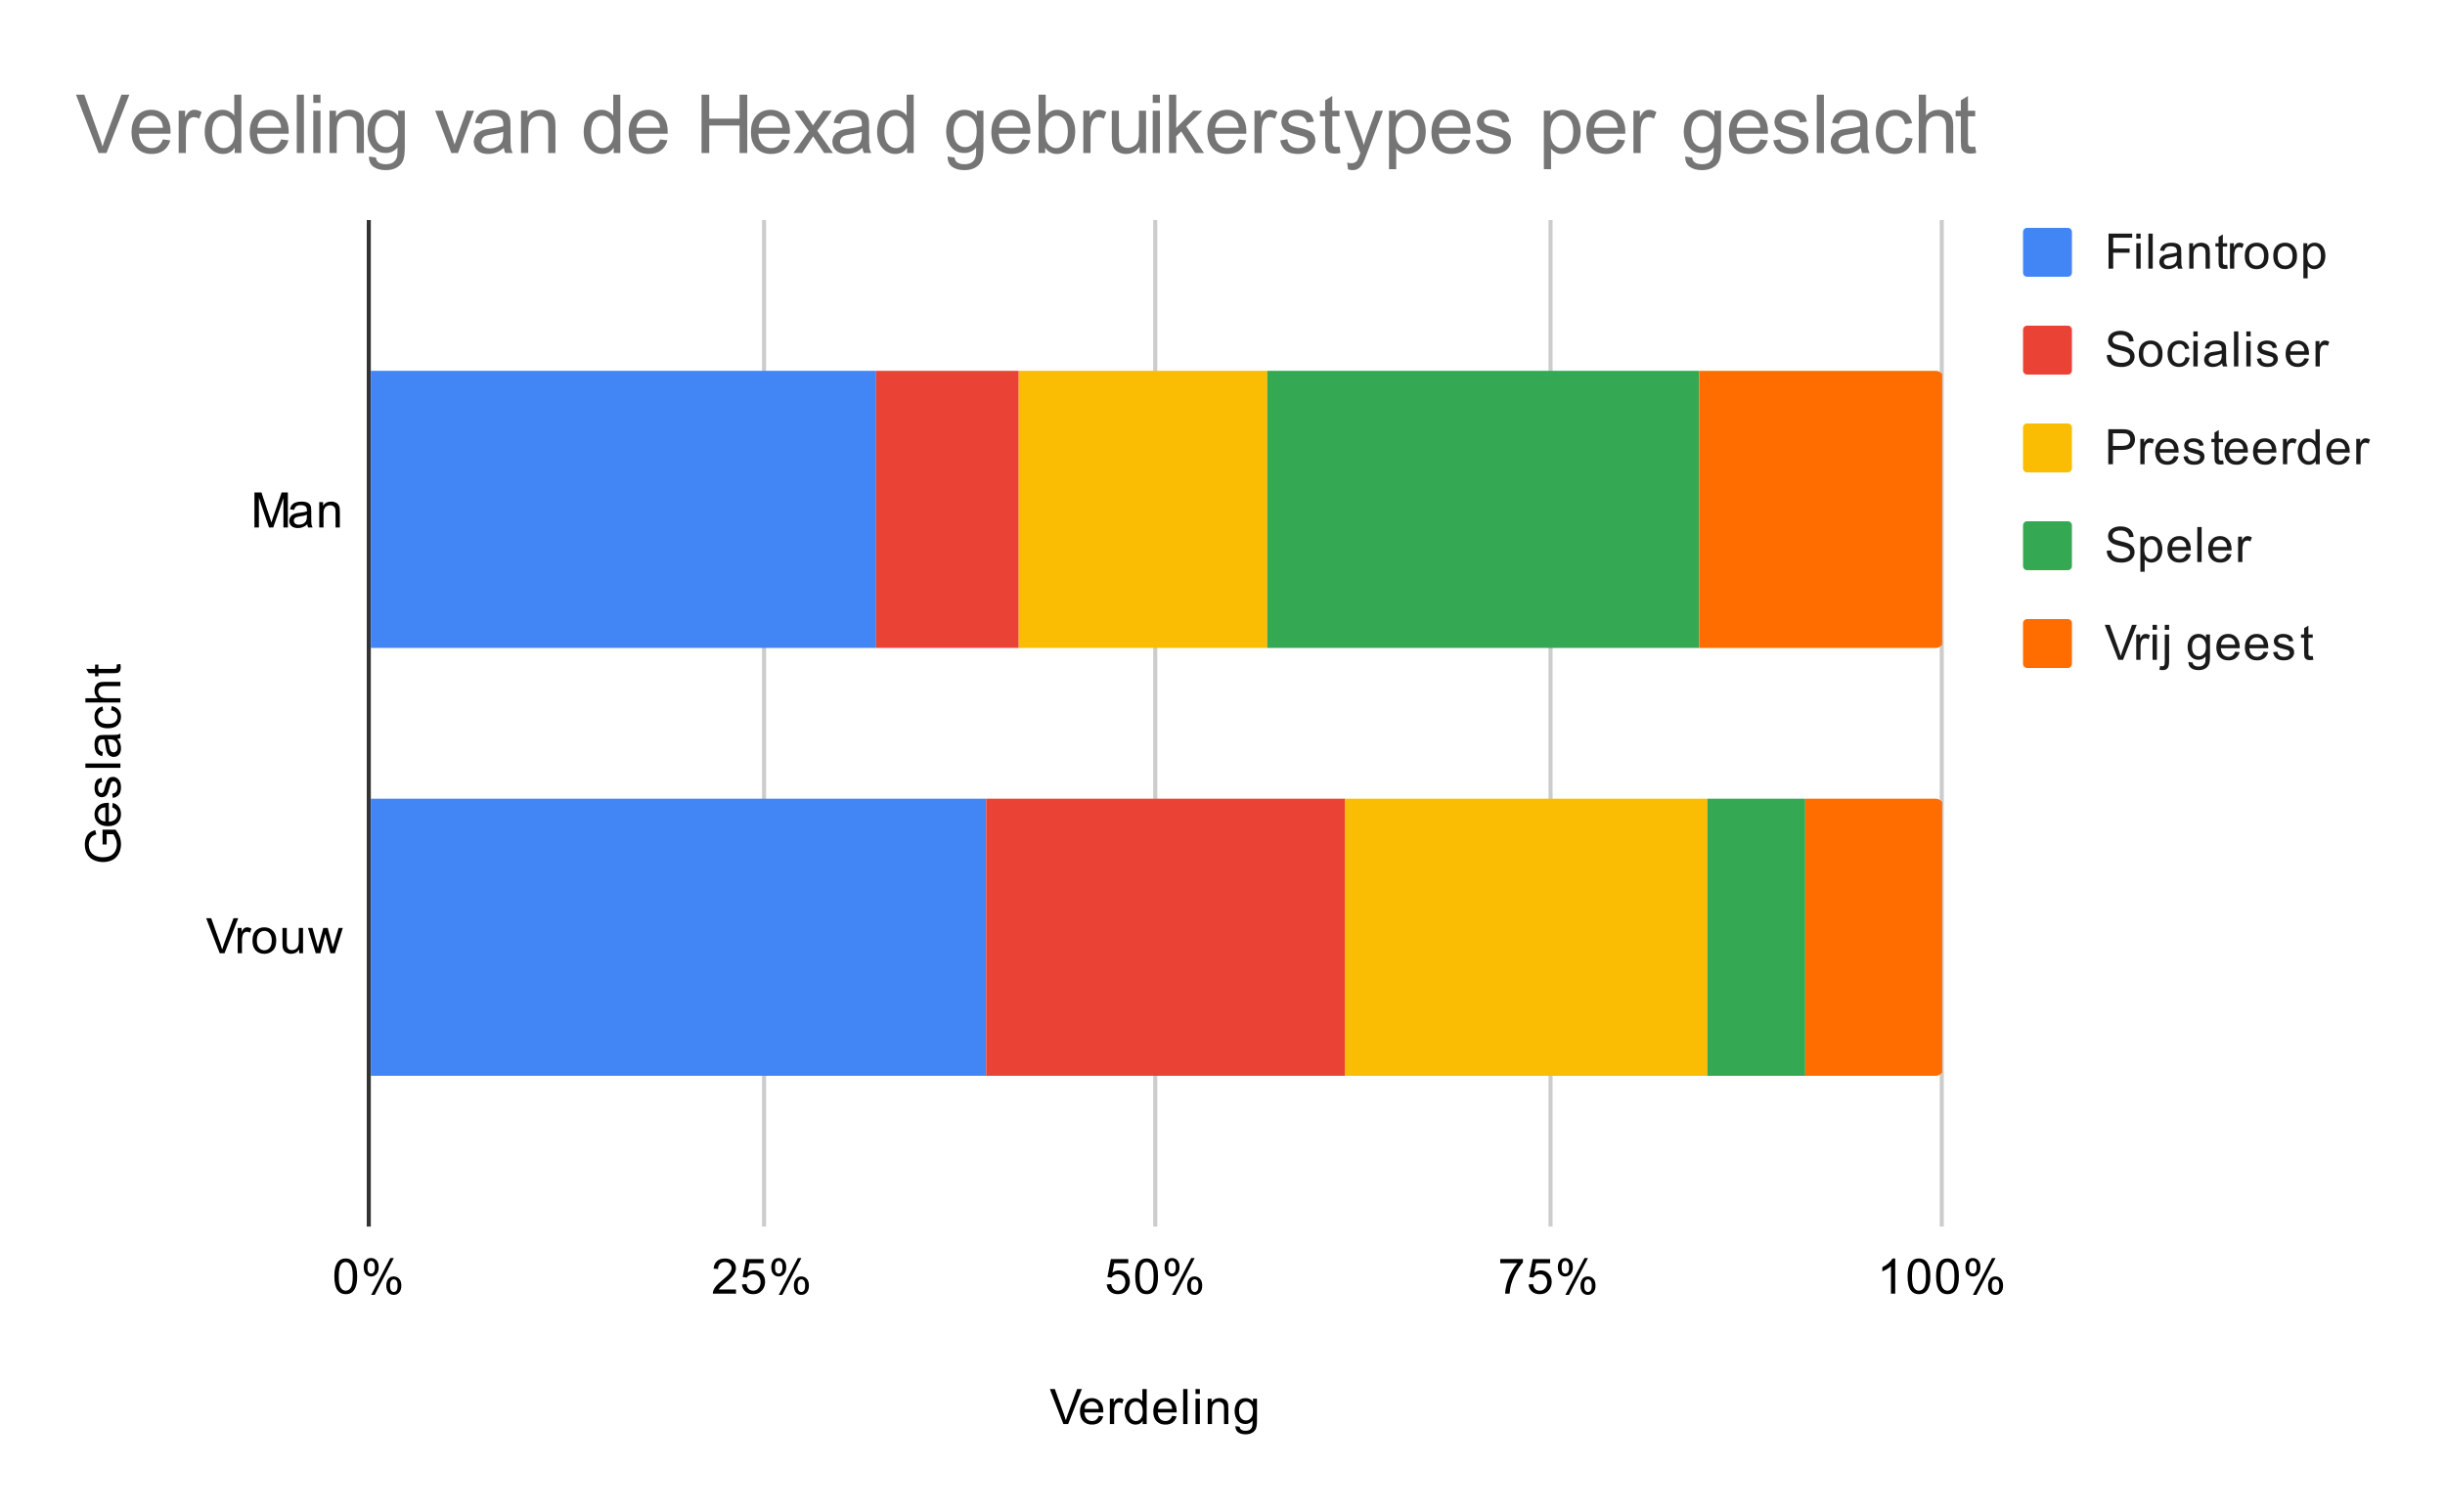 <svg version="1.1" viewBox="0.0 0.0 600.0 371.0" fill="none" stroke="none" stroke-linecap="square" stroke-miterlimit="10" width="600" height="371" xmlns:xlink="http://www.w3.org/1999/xlink" xmlns="http://www.w3.org/2000/svg"><path fill="#ffffff" d="M0 0L600.0 0L600.0 371.0L0 371.0L0 0Z" fill-rule="nonzero"/><path stroke="#333333" stroke-width="1.0" stroke-linecap="butt" d="M90.5 54.5L90.5 300.5" fill-rule="nonzero"/><path stroke="#cccccc" stroke-width="1.0" stroke-linecap="butt" d="M187.5 54.5L187.5 300.5" fill-rule="nonzero"/><path stroke="#cccccc" stroke-width="1.0" stroke-linecap="butt" d="M283.5 54.5L283.5 300.5" fill-rule="nonzero"/><path stroke="#cccccc" stroke-width="1.0" stroke-linecap="butt" d="M380.5 54.5L380.5 300.5" fill-rule="nonzero"/><path stroke="#cccccc" stroke-width="1.0" stroke-linecap="butt" d="M476.5 54.5L476.5 300.5" fill-rule="nonzero"/><clipPath id="id_0"><path d="M90.55 54.917L476.614 54.917L476.614 300.45L90.55 300.45L90.55 54.917Z" clip-rule="nonzero"/></clipPath><path stroke="#000000" stroke-width="2.0" stroke-linecap="butt" stroke-opacity="0.0" clip-path="url(#id_0)" d="M91.0 159.0L91.0 91.0L215.0 91.0L215.0 159.0Z" fill-rule="nonzero"/><path fill="#4285f4" clip-path="url(#id_0)" d="M91.0 159.0L91.0 91.0L215.0 91.0L215.0 159.0Z" fill-rule="nonzero"/><path stroke="#000000" stroke-width="2.0" stroke-linecap="butt" stroke-opacity="0.0" clip-path="url(#id_0)" d="M91.0 264.0L91.0 196.0L242.0 196.0L242.0 264.0Z" fill-rule="nonzero"/><path fill="#4285f4" clip-path="url(#id_0)" d="M91.0 264.0L91.0 196.0L242.0 196.0L242.0 264.0Z" fill-rule="nonzero"/><path stroke="#000000" stroke-width="2.0" stroke-linecap="butt" stroke-opacity="0.0" clip-path="url(#id_0)" d="M215.0 159.0L215.0 91.0L250.0 91.0L250.0 159.0Z" fill-rule="nonzero"/><path fill="#ea4335" clip-path="url(#id_0)" d="M215.0 159.0L215.0 91.0L250.0 91.0L250.0 159.0Z" fill-rule="nonzero"/><path stroke="#000000" stroke-width="2.0" stroke-linecap="butt" stroke-opacity="0.0" clip-path="url(#id_0)" d="M242.0 264.0L242.0 196.0L330.0 196.0L330.0 264.0Z" fill-rule="nonzero"/><path fill="#ea4335" clip-path="url(#id_0)" d="M242.0 264.0L242.0 196.0L330.0 196.0L330.0 264.0Z" fill-rule="nonzero"/><path stroke="#000000" stroke-width="2.0" stroke-linecap="butt" stroke-opacity="0.0" clip-path="url(#id_0)" d="M250.0 159.0L250.0 91.0L311.0 91.0L311.0 159.0Z" fill-rule="nonzero"/><path fill="#fbbc04" clip-path="url(#id_0)" d="M250.0 159.0L250.0 91.0L311.0 91.0L311.0 159.0Z" fill-rule="nonzero"/><path stroke="#000000" stroke-width="2.0" stroke-linecap="butt" stroke-opacity="0.0" clip-path="url(#id_0)" d="M330.0 264.0L330.0 196.0L419.0 196.0L419.0 264.0Z" fill-rule="nonzero"/><path fill="#fbbc04" clip-path="url(#id_0)" d="M330.0 264.0L330.0 196.0L419.0 196.0L419.0 264.0Z" fill-rule="nonzero"/><path stroke="#000000" stroke-width="2.0" stroke-linecap="butt" stroke-opacity="0.0" clip-path="url(#id_0)" d="M311.0 159.0L311.0 91.0L417.0 91.0L417.0 159.0Z" fill-rule="nonzero"/><path fill="#34a853" clip-path="url(#id_0)" d="M311.0 159.0L311.0 91.0L417.0 91.0L417.0 159.0Z" fill-rule="nonzero"/><path stroke="#000000" stroke-width="2.0" stroke-linecap="butt" stroke-opacity="0.0" clip-path="url(#id_0)" d="M419.0 264.0L419.0 196.0L443.0 196.0L443.0 264.0Z" fill-rule="nonzero"/><path fill="#34a853" clip-path="url(#id_0)" d="M419.0 264.0L419.0 196.0L443.0 196.0L443.0 264.0Z" fill-rule="nonzero"/><path stroke="#000000" stroke-width="2.0" stroke-linecap="butt" stroke-opacity="0.0" clip-path="url(#id_0)" d="M417.0 159.0L417.0 91.0L475.0 91.0C476.105 91.0 477.0 91.895 477.0 93.0L477.0 157.0C477.0 158.105 476.105 159.0 475.0 159.0Z" fill-rule="nonzero"/><path fill="#ff6d01" clip-path="url(#id_0)" d="M417.0 159.0L417.0 91.0L475.0 91.0C476.105 91.0 477.0 91.895 477.0 93.0L477.0 157.0C477.0 158.105 476.105 159.0 475.0 159.0Z" fill-rule="nonzero"/><path stroke="#000000" stroke-width="2.0" stroke-linecap="butt" stroke-opacity="0.0" clip-path="url(#id_0)" d="M443.0 264.0L443.0 196.0L475.0 196.0C476.105 196.0 477.0 196.895 477.0 198.0L477.0 262.0C477.0 263.105 476.105 264.0 475.0 264.0Z" fill-rule="nonzero"/><path fill="#ff6d01" clip-path="url(#id_0)" d="M443.0 264.0L443.0 196.0L475.0 196.0C476.105 196.0 477.0 196.895 477.0 198.0L477.0 262.0C477.0 263.105 476.105 264.0 475.0 264.0Z" fill-rule="nonzero"/><path fill="#000000" d="M260.957 349.45L257.629 340.856L258.863 340.856L261.098 347.106Q261.363 347.856 261.551 348.512Q261.754 347.809 262.02 347.106L264.332 340.856L265.488 340.856L262.129 349.45L260.957 349.45ZM269.629 347.45L270.723 347.575Q270.473 348.528 269.77 349.059Q269.067 349.591 267.988 349.591Q266.629 349.591 265.817 348.747Q265.02 347.903 265.02 346.387Q265.02 344.825 265.832 343.966Q266.645 343.091 267.926 343.091Q269.176 343.091 269.957 343.934Q270.754 344.778 270.754 346.325Q270.754 346.419 270.754 346.606L266.113 346.606Q266.176 347.637 266.692 348.184Q267.207 348.716 267.988 348.716Q268.567 348.716 268.973 348.419Q269.395 348.106 269.629 347.45ZM266.176 345.747L269.645 345.747Q269.582 344.95 269.254 344.559Q268.738 343.95 267.942 343.95Q267.207 343.95 266.707 344.434Q266.223 344.919 266.176 345.747ZM272.363 349.45L272.363 343.231L273.317 343.231L273.317 344.169Q273.676 343.512 273.973 343.309Q274.285 343.091 274.66 343.091Q275.192 343.091 275.738 343.419L275.379 344.403Q274.988 344.169 274.613 344.169Q274.254 344.169 273.973 344.387Q273.707 344.591 273.598 344.966Q273.41 345.528 273.41 346.184L273.41 349.45L272.363 349.45ZM280.41 349.45L280.41 348.669Q279.817 349.591 278.676 349.591Q277.926 349.591 277.301 349.184Q276.676 348.762 276.332 348.028Q275.988 347.294 275.988 346.341Q275.988 345.419 276.301 344.653Q276.613 343.887 277.238 343.497Q277.863 343.091 278.629 343.091Q279.192 343.091 279.629 343.325Q280.067 343.559 280.348 343.934L280.348 340.856L281.395 340.856L281.395 349.45L280.41 349.45ZM277.082 346.341Q277.082 347.544 277.582 348.137Q278.082 348.716 278.77 348.716Q279.457 348.716 279.942 348.153Q280.426 347.591 280.426 346.434Q280.426 345.153 279.926 344.559Q279.442 343.966 278.723 343.966Q278.02 343.966 277.551 344.544Q277.082 345.106 277.082 346.341ZM287.629 347.45L288.723 347.575Q288.473 348.528 287.77 349.059Q287.067 349.591 285.988 349.591Q284.629 349.591 283.817 348.747Q283.02 347.903 283.02 346.387Q283.02 344.825 283.832 343.966Q284.645 343.091 285.926 343.091Q287.176 343.091 287.957 343.934Q288.754 344.778 288.754 346.325Q288.754 346.419 288.754 346.606L284.113 346.606Q284.176 347.637 284.692 348.184Q285.207 348.716 285.988 348.716Q286.567 348.716 286.973 348.419Q287.395 348.106 287.629 347.45ZM284.176 345.747L287.645 345.747Q287.582 344.95 287.254 344.559Q286.738 343.95 285.942 343.95Q285.207 343.95 284.707 344.434Q284.223 344.919 284.176 345.747ZM290.348 349.45L290.348 340.856L291.41 340.856L291.41 349.45L290.348 349.45ZM293.379 342.075L293.379 340.856L294.442 340.856L294.442 342.075L293.379 342.075ZM293.379 349.45L293.379 343.231L294.442 343.231L294.442 349.45L293.379 349.45ZM296.379 349.45L296.379 343.231L297.317 343.231L297.317 344.106Q298.004 343.091 299.301 343.091Q299.863 343.091 300.332 343.294Q300.817 343.497 301.051 343.825Q301.285 344.153 301.379 344.591Q301.426 344.887 301.426 345.622L301.426 349.45L300.379 349.45L300.379 345.669Q300.379 345.012 300.254 344.7Q300.129 344.387 299.817 344.2Q299.504 343.997 299.082 343.997Q298.41 343.997 297.91 344.434Q297.426 344.856 297.426 346.044L297.426 349.45L296.379 349.45ZM303.176 349.966L304.207 350.122Q304.27 350.591 304.567 350.809Q304.957 351.106 305.629 351.106Q306.363 351.106 306.754 350.809Q307.16 350.512 307.301 349.997Q307.395 349.669 307.379 348.637Q306.692 349.45 305.66 349.45Q304.379 349.45 303.676 348.528Q302.973 347.591 302.973 346.309Q302.973 345.419 303.285 344.669Q303.613 343.903 304.223 343.497Q304.832 343.091 305.66 343.091Q306.77 343.091 307.488 343.981L307.488 343.231L308.457 343.231L308.457 348.606Q308.457 350.059 308.16 350.669Q307.863 351.278 307.223 351.622Q306.582 351.981 305.645 351.981Q304.535 351.981 303.848 351.481Q303.16 350.981 303.176 349.966ZM304.051 346.231Q304.051 347.45 304.535 348.012Q305.02 348.575 305.754 348.575Q306.488 348.575 306.973 348.012Q307.473 347.45 307.473 346.262Q307.473 345.122 306.957 344.544Q306.457 343.966 305.738 343.966Q305.035 343.966 304.535 344.544Q304.051 345.106 304.051 346.231Z" fill-rule="nonzero"/><path fill="#000000" d="M26.175 207.23L25.175 207.23L25.159 203.605L28.347 203.605Q29.019 204.433 29.363 205.324Q29.691 206.215 29.691 207.152Q29.691 208.418 29.159 209.465Q28.613 210.496 27.597 211.027Q26.566 211.543 25.3 211.543Q24.034 211.543 22.956 211.027Q21.863 210.496 21.347 209.511Q20.816 208.527 20.816 207.246Q20.816 206.308 21.113 205.558Q21.409 204.808 21.956 204.386Q22.488 203.949 23.363 203.73L23.644 204.746Q22.988 204.949 22.613 205.246Q22.238 205.527 22.019 206.058Q21.784 206.59 21.784 207.23Q21.784 208.011 22.019 208.59Q22.253 209.152 22.644 209.511Q23.034 209.855 23.503 210.043Q24.3 210.371 25.222 210.371Q26.378 210.371 27.159 209.98Q27.925 209.574 28.3 208.824Q28.675 208.074 28.675 207.215Q28.675 206.48 28.394 205.777Q28.097 205.074 27.784 204.715L26.175 204.715L26.175 207.23ZM27.55 198.136L27.675 197.043Q28.628 197.293 29.159 197.996Q29.691 198.699 29.691 199.777Q29.691 201.136 28.847 201.949Q28.003 202.746 26.488 202.746Q24.925 202.746 24.066 201.933Q23.191 201.121 23.191 199.84Q23.191 198.59 24.034 197.808Q24.878 197.011 26.425 197.011Q26.519 197.011 26.706 197.011L26.706 201.652Q27.738 201.59 28.284 201.074Q28.816 200.558 28.816 199.777Q28.816 199.199 28.519 198.793Q28.206 198.371 27.55 198.136ZM25.847 201.59L25.847 198.121Q25.05 198.183 24.659 198.511Q24.05 199.027 24.05 199.824Q24.05 200.558 24.534 201.058Q25.019 201.543 25.847 201.59ZM27.691 195.808L27.534 194.777Q28.159 194.683 28.488 194.293Q28.816 193.886 28.816 193.152Q28.816 192.433 28.534 192.09Q28.238 191.73 27.831 191.73Q27.472 191.73 27.269 192.043Q27.128 192.261 26.909 193.121Q26.613 194.277 26.409 194.73Q26.191 195.168 25.816 195.402Q25.441 195.636 24.972 195.636Q24.566 195.636 24.206 195.449Q23.847 195.261 23.613 194.933Q23.441 194.683 23.316 194.261Q23.191 193.84 23.191 193.34Q23.191 192.621 23.409 192.074Q23.613 191.511 23.972 191.246Q24.331 190.98 24.925 190.886L25.066 191.918Q24.597 191.98 24.331 192.324Q24.05 192.652 24.05 193.277Q24.05 193.996 24.3 194.308Q24.534 194.621 24.863 194.621Q25.066 194.621 25.222 194.496Q25.394 194.355 25.503 194.09Q25.566 193.933 25.769 193.152Q26.081 192.027 26.269 191.59Q26.456 191.152 26.816 190.902Q27.175 190.652 27.722 190.652Q28.253 190.652 28.722 190.965Q29.175 191.261 29.441 191.84Q29.691 192.418 29.691 193.152Q29.691 194.371 29.191 195.011Q28.675 195.636 27.691 195.808ZM29.55 188.418L20.956 188.418L20.956 187.355L29.55 187.355L29.55 188.418ZM28.784 181.324Q29.284 181.918 29.488 182.465Q29.691 182.996 29.691 183.621Q29.691 184.652 29.191 185.199Q28.691 185.746 27.909 185.746Q27.456 185.746 27.081 185.543Q26.691 185.34 26.472 184.996Q26.238 184.652 26.128 184.23Q26.034 183.933 25.956 183.293Q25.816 182.027 25.597 181.418Q25.378 181.418 25.331 181.418Q24.675 181.418 24.409 181.715Q24.066 182.121 24.066 182.918Q24.066 183.652 24.331 184.011Q24.581 184.371 25.238 184.543L25.097 185.574Q24.441 185.433 24.034 185.105Q23.628 184.777 23.409 184.168Q23.191 183.558 23.191 182.761Q23.191 181.965 23.378 181.465Q23.566 180.965 23.847 180.73Q24.128 180.496 24.566 180.402Q24.831 180.355 25.534 180.355L26.941 180.355Q28.409 180.355 28.8 180.293Q29.191 180.215 29.55 180.011L29.55 181.121Q29.222 181.277 28.784 181.324ZM26.425 181.418Q26.659 181.996 26.831 183.136Q26.925 183.793 27.05 184.058Q27.159 184.324 27.378 184.48Q27.597 184.621 27.878 184.621Q28.3 184.621 28.581 184.308Q28.863 183.98 28.863 183.371Q28.863 182.761 28.597 182.293Q28.331 181.808 27.863 181.59Q27.503 181.418 26.816 181.418L26.425 181.418ZM27.269 174.324L27.409 173.293Q28.472 173.465 29.081 174.168Q29.691 174.871 29.691 175.886Q29.691 177.168 28.863 177.949Q28.019 178.715 26.456 178.715Q25.456 178.715 24.706 178.386Q23.941 178.043 23.566 177.371Q23.191 176.683 23.191 175.871Q23.191 174.871 23.706 174.23Q24.206 173.574 25.159 173.386L25.316 174.418Q24.691 174.558 24.378 174.933Q24.05 175.308 24.05 175.84Q24.05 176.636 24.628 177.136Q25.191 177.636 26.425 177.636Q27.691 177.636 28.253 177.152Q28.816 176.668 28.816 175.902Q28.816 175.277 28.441 174.871Q28.066 174.449 27.269 174.324ZM29.55 172.386L20.956 172.386L20.956 171.34L24.034 171.34Q23.191 170.605 23.191 169.48Q23.191 168.777 23.472 168.277Q23.738 167.761 24.222 167.543Q24.691 167.324 25.613 167.324L29.55 167.324L29.55 168.371L25.613 168.371Q24.816 168.371 24.456 168.715Q24.097 169.058 24.097 169.683Q24.097 170.152 24.347 170.574Q24.581 170.98 25.003 171.168Q25.409 171.34 26.144 171.34L29.55 171.34L29.55 172.386ZM28.613 163.09L29.534 162.933Q29.628 163.386 29.628 163.73Q29.628 164.308 29.456 164.621Q29.269 164.933 28.972 165.074Q28.675 165.199 27.722 165.199L24.144 165.199L24.144 165.965L23.331 165.965L23.331 165.199L21.784 165.199L21.159 164.152L23.331 164.152L23.331 163.09L24.144 163.09L24.144 164.152L27.784 164.152Q28.238 164.152 28.363 164.105Q28.488 164.043 28.566 163.918Q28.644 163.793 28.644 163.558Q28.644 163.371 28.613 163.09Z" fill-rule="nonzero"/><path fill="#000000" d="M62.441 129.442L62.441 120.848L64.159 120.848L66.191 126.927Q66.472 127.786 66.597 128.208Q66.737 127.739 67.05 126.833L69.112 120.848L70.644 120.848L70.644 129.442L69.55 129.442L69.55 122.255L67.05 129.442L66.019 129.442L63.534 122.13L63.534 129.442L62.441 129.442ZM75.409 128.677Q74.816 129.177 74.269 129.38Q73.737 129.583 73.112 129.583Q72.081 129.583 71.534 129.083Q70.987 128.583 70.987 127.802Q70.987 127.348 71.191 126.973Q71.394 126.583 71.737 126.364Q72.081 126.13 72.503 126.02Q72.8 125.927 73.441 125.848Q74.706 125.708 75.316 125.489Q75.316 125.27 75.316 125.223Q75.316 124.567 75.019 124.302Q74.612 123.958 73.816 123.958Q73.081 123.958 72.722 124.223Q72.362 124.473 72.191 125.13L71.159 124.989Q71.3 124.333 71.628 123.927Q71.956 123.52 72.566 123.302Q73.175 123.083 73.972 123.083Q74.769 123.083 75.269 123.27Q75.769 123.458 76.003 123.739Q76.237 124.02 76.331 124.458Q76.378 124.723 76.378 125.427L76.378 126.833Q76.378 128.302 76.441 128.692Q76.519 129.083 76.722 129.442L75.612 129.442Q75.456 129.114 75.409 128.677ZM75.316 126.317Q74.737 126.552 73.597 126.723Q72.941 126.817 72.675 126.942Q72.409 127.052 72.253 127.27Q72.112 127.489 72.112 127.77Q72.112 128.192 72.425 128.473Q72.753 128.755 73.362 128.755Q73.972 128.755 74.441 128.489Q74.925 128.223 75.144 127.755Q75.316 127.395 75.316 126.708L75.316 126.317ZM78.347 129.442L78.347 123.223L79.284 123.223L79.284 124.098Q79.972 123.083 81.269 123.083Q81.831 123.083 82.3 123.286Q82.784 123.489 83.019 123.817Q83.253 124.145 83.347 124.583Q83.394 124.88 83.394 125.614L83.394 129.442L82.347 129.442L82.347 125.661Q82.347 125.005 82.222 124.692Q82.097 124.38 81.784 124.192Q81.472 123.989 81.05 123.989Q80.378 123.989 79.878 124.427Q79.394 124.848 79.394 126.036L79.394 129.442L78.347 129.442Z" fill-rule="nonzero"/><path fill="#000000" d="M53.925 233.924L50.597 225.331L51.831 225.331L54.066 231.581Q54.331 232.331 54.519 232.987Q54.722 232.284 54.987 231.581L57.3 225.331L58.456 225.331L55.097 233.924L53.925 233.924ZM58.331 233.924L58.331 227.706L59.284 227.706L59.284 228.643Q59.644 227.987 59.941 227.784Q60.253 227.565 60.628 227.565Q61.159 227.565 61.706 227.893L61.347 228.878Q60.956 228.643 60.581 228.643Q60.222 228.643 59.941 228.862Q59.675 229.065 59.566 229.44Q59.378 230.003 59.378 230.659L59.378 233.924L58.331 233.924ZM61.956 230.815Q61.956 229.081 62.909 228.253Q63.706 227.565 64.862 227.565Q66.144 227.565 66.956 228.409Q67.784 229.237 67.784 230.721Q67.784 231.924 67.425 232.612Q67.066 233.299 66.362 233.69Q65.675 234.065 64.862 234.065Q63.566 234.065 62.753 233.237Q61.956 232.393 61.956 230.815ZM63.034 230.815Q63.034 232.003 63.55 232.596Q64.081 233.19 64.862 233.19Q65.659 233.19 66.175 232.596Q66.691 232.003 66.691 230.784Q66.691 229.628 66.159 229.034Q65.644 228.44 64.862 228.44Q64.081 228.44 63.55 229.034Q63.034 229.612 63.034 230.815ZM73.425 233.924L73.425 233.003Q72.691 234.065 71.441 234.065Q70.894 234.065 70.409 233.862Q69.941 233.643 69.706 233.331Q69.472 233.003 69.378 232.534Q69.316 232.237 69.316 231.549L69.316 227.706L70.378 227.706L70.378 231.159Q70.378 231.971 70.441 232.268Q70.534 232.674 70.847 232.924Q71.175 233.159 71.659 233.159Q72.128 233.159 72.534 232.924Q72.956 232.674 73.128 232.253Q73.316 231.831 73.316 231.034L73.316 227.706L74.362 227.706L74.362 233.924L73.425 233.924ZM77.487 233.924L75.581 227.706L76.675 227.706L77.659 231.299L78.034 232.628Q78.066 232.534 78.362 231.346L79.347 227.706L80.425 227.706L81.362 231.315L81.675 232.503L82.034 231.299L83.097 227.706L84.128 227.706L82.175 233.924L81.081 233.924L80.097 230.19L79.847 229.143L78.597 233.924L77.487 233.924Z" fill-rule="nonzero"/><path fill="#000000" d="M82.05 313.216Q82.05 311.684 82.362 310.762Q82.675 309.825 83.284 309.325Q83.909 308.825 84.847 308.825Q85.534 308.825 86.05 309.106Q86.581 309.387 86.925 309.919Q87.269 310.434 87.456 311.184Q87.644 311.934 87.644 313.216Q87.644 314.731 87.331 315.653Q87.034 316.575 86.409 317.091Q85.8 317.591 84.847 317.591Q83.612 317.591 82.894 316.7Q82.05 315.637 82.05 313.216ZM83.128 313.216Q83.128 315.325 83.628 316.028Q84.128 316.731 84.847 316.731Q85.581 316.731 86.066 316.028Q86.566 315.325 86.566 313.216Q86.566 311.091 86.066 310.403Q85.581 309.7 84.831 309.7Q84.112 309.7 83.675 310.309Q83.128 311.091 83.128 313.216ZM89.253 310.919Q89.253 309.997 89.706 309.356Q90.175 308.716 91.05 308.716Q91.862 308.716 92.394 309.294Q92.925 309.872 92.925 310.981Q92.925 312.075 92.378 312.669Q91.847 313.247 91.066 313.247Q90.284 313.247 89.769 312.669Q89.253 312.091 89.253 310.919ZM91.081 309.434Q90.691 309.434 90.425 309.778Q90.175 310.122 90.175 311.028Q90.175 311.856 90.425 312.2Q90.691 312.528 91.081 312.528Q91.487 312.528 91.737 312.184Q92.003 311.841 92.003 310.95Q92.003 310.106 91.737 309.778Q91.472 309.434 91.081 309.434ZM91.081 317.762L95.784 308.716L96.644 308.716L91.956 317.762L91.081 317.762ZM94.8 315.434Q94.8 314.512 95.253 313.872Q95.722 313.231 96.612 313.231Q97.425 313.231 97.956 313.809Q98.487 314.372 98.487 315.497Q98.487 316.591 97.941 317.184Q97.409 317.762 96.612 317.762Q95.847 317.762 95.316 317.184Q94.8 316.606 94.8 315.434ZM96.644 313.95Q96.237 313.95 95.972 314.294Q95.722 314.637 95.722 315.544Q95.722 316.356 95.987 316.7Q96.253 317.044 96.644 317.044Q97.034 317.044 97.3 316.7Q97.566 316.356 97.566 315.45Q97.566 314.622 97.3 314.294Q97.034 313.95 96.644 313.95Z" fill-rule="nonzero"/><path fill="#000000" d="M180.613 316.434L180.613 317.45L174.925 317.45Q174.925 317.075 175.05 316.716Q175.269 316.137 175.738 315.575Q176.222 315.012 177.129 314.278Q178.535 313.122 179.019 312.45Q179.519 311.778 179.519 311.184Q179.519 310.559 179.066 310.137Q178.613 309.7 177.894 309.7Q177.129 309.7 176.675 310.153Q176.222 310.606 176.207 311.419L175.129 311.309Q175.238 310.091 175.957 309.466Q176.691 308.825 177.925 308.825Q179.16 308.825 179.879 309.512Q180.597 310.2 180.597 311.216Q180.597 311.731 180.379 312.231Q180.175 312.716 179.675 313.278Q179.191 313.825 178.066 314.778Q177.113 315.575 176.832 315.872Q176.566 316.153 176.394 316.434L180.613 316.434ZM182.066 315.2L183.175 315.106Q183.3 315.919 183.738 316.325Q184.191 316.731 184.832 316.731Q185.582 316.731 186.113 316.153Q186.644 315.575 186.644 314.637Q186.644 313.731 186.129 313.216Q185.629 312.684 184.8 312.684Q184.3 312.684 183.879 312.919Q183.472 313.153 183.238 313.512L182.254 313.387L183.082 308.981L187.363 308.981L187.363 309.981L183.925 309.981L183.472 312.294Q184.238 311.747 185.082 311.747Q186.207 311.747 186.972 312.528Q187.754 313.309 187.754 314.544Q187.754 315.7 187.082 316.559Q186.254 317.591 184.832 317.591Q183.66 317.591 182.91 316.934Q182.175 316.278 182.066 315.2ZM189.269 310.919Q189.269 309.997 189.722 309.356Q190.191 308.716 191.066 308.716Q191.879 308.716 192.41 309.294Q192.941 309.872 192.941 310.981Q192.941 312.075 192.394 312.669Q191.863 313.247 191.082 313.247Q190.3 313.247 189.785 312.669Q189.269 312.091 189.269 310.919ZM191.097 309.434Q190.707 309.434 190.441 309.778Q190.191 310.122 190.191 311.028Q190.191 311.856 190.441 312.2Q190.707 312.528 191.097 312.528Q191.504 312.528 191.754 312.184Q192.019 311.841 192.019 310.95Q192.019 310.106 191.754 309.778Q191.488 309.434 191.097 309.434ZM191.097 317.762L195.8 308.716L196.66 308.716L191.972 317.762L191.097 317.762ZM194.816 315.434Q194.816 314.512 195.269 313.872Q195.738 313.231 196.629 313.231Q197.441 313.231 197.972 313.809Q198.504 314.372 198.504 315.497Q198.504 316.591 197.957 317.184Q197.425 317.762 196.629 317.762Q195.863 317.762 195.332 317.184Q194.816 316.606 194.816 315.434ZM196.66 313.95Q196.254 313.95 195.988 314.294Q195.738 314.637 195.738 315.544Q195.738 316.356 196.004 316.7Q196.269 317.044 196.66 317.044Q197.05 317.044 197.316 316.7Q197.582 316.356 197.582 315.45Q197.582 314.622 197.316 314.294Q197.05 313.95 196.66 313.95Z" fill-rule="nonzero"/><path fill="#000000" d="M271.582 315.2L272.692 315.106Q272.817 315.919 273.254 316.325Q273.707 316.731 274.348 316.731Q275.098 316.731 275.629 316.153Q276.16 315.575 276.16 314.637Q276.16 313.731 275.645 313.216Q275.145 312.684 274.317 312.684Q273.817 312.684 273.395 312.919Q272.988 313.153 272.754 313.512L271.77 313.387L272.598 308.981L276.879 308.981L276.879 309.981L273.442 309.981L272.988 312.294Q273.754 311.747 274.598 311.747Q275.723 311.747 276.488 312.528Q277.27 313.309 277.27 314.544Q277.27 315.7 276.598 316.559Q275.77 317.591 274.348 317.591Q273.176 317.591 272.426 316.934Q271.692 316.278 271.582 315.2ZM278.582 313.216Q278.582 311.684 278.895 310.762Q279.207 309.825 279.817 309.325Q280.442 308.825 281.379 308.825Q282.067 308.825 282.582 309.106Q283.113 309.387 283.457 309.919Q283.801 310.434 283.988 311.184Q284.176 311.934 284.176 313.216Q284.176 314.731 283.863 315.653Q283.567 316.575 282.942 317.091Q282.332 317.591 281.379 317.591Q280.145 317.591 279.426 316.7Q278.582 315.637 278.582 313.216ZM279.66 313.216Q279.66 315.325 280.16 316.028Q280.66 316.731 281.379 316.731Q282.113 316.731 282.598 316.028Q283.098 315.325 283.098 313.216Q283.098 311.091 282.598 310.403Q282.113 309.7 281.363 309.7Q280.645 309.7 280.207 310.309Q279.66 311.091 279.66 313.216ZM285.785 310.919Q285.785 309.997 286.238 309.356Q286.707 308.716 287.582 308.716Q288.395 308.716 288.926 309.294Q289.457 309.872 289.457 310.981Q289.457 312.075 288.91 312.669Q288.379 313.247 287.598 313.247Q286.817 313.247 286.301 312.669Q285.785 312.091 285.785 310.919ZM287.613 309.434Q287.223 309.434 286.957 309.778Q286.707 310.122 286.707 311.028Q286.707 311.856 286.957 312.2Q287.223 312.528 287.613 312.528Q288.02 312.528 288.27 312.184Q288.535 311.841 288.535 310.95Q288.535 310.106 288.27 309.778Q288.004 309.434 287.613 309.434ZM287.613 317.762L292.317 308.716L293.176 308.716L288.488 317.762L287.613 317.762ZM291.332 315.434Q291.332 314.512 291.785 313.872Q292.254 313.231 293.145 313.231Q293.957 313.231 294.488 313.809Q295.02 314.372 295.02 315.497Q295.02 316.591 294.473 317.184Q293.942 317.762 293.145 317.762Q292.379 317.762 291.848 317.184Q291.332 316.606 291.332 315.434ZM293.176 313.95Q292.77 313.95 292.504 314.294Q292.254 314.637 292.254 315.544Q292.254 316.356 292.52 316.7Q292.785 317.044 293.176 317.044Q293.567 317.044 293.832 316.7Q294.098 316.356 294.098 315.45Q294.098 314.622 293.832 314.294Q293.567 313.95 293.176 313.95Z" fill-rule="nonzero"/><path fill="#000000" d="M368.161 309.981L368.161 308.966L373.723 308.966L373.723 309.794Q372.911 310.669 372.098 312.122Q371.301 313.559 370.864 315.091Q370.536 316.169 370.458 317.45L369.364 317.45Q369.38 316.434 369.755 314.997Q370.145 313.559 370.848 312.231Q371.567 310.903 372.38 309.981L368.161 309.981ZM375.098 315.2L376.208 315.106Q376.333 315.919 376.77 316.325Q377.223 316.731 377.864 316.731Q378.614 316.731 379.145 316.153Q379.676 315.575 379.676 314.637Q379.676 313.731 379.161 313.216Q378.661 312.684 377.833 312.684Q377.333 312.684 376.911 312.919Q376.505 313.153 376.27 313.512L375.286 313.387L376.114 308.981L380.395 308.981L380.395 309.981L376.958 309.981L376.505 312.294Q377.27 311.747 378.114 311.747Q379.239 311.747 380.005 312.528Q380.786 313.309 380.786 314.544Q380.786 315.7 380.114 316.559Q379.286 317.591 377.864 317.591Q376.692 317.591 375.942 316.934Q375.208 316.278 375.098 315.2ZM382.301 310.919Q382.301 309.997 382.755 309.356Q383.223 308.716 384.098 308.716Q384.911 308.716 385.442 309.294Q385.973 309.872 385.973 310.981Q385.973 312.075 385.426 312.669Q384.895 313.247 384.114 313.247Q383.333 313.247 382.817 312.669Q382.301 312.091 382.301 310.919ZM384.13 309.434Q383.739 309.434 383.473 309.778Q383.223 310.122 383.223 311.028Q383.223 311.856 383.473 312.2Q383.739 312.528 384.13 312.528Q384.536 312.528 384.786 312.184Q385.051 311.841 385.051 310.95Q385.051 310.106 384.786 309.778Q384.52 309.434 384.13 309.434ZM384.13 317.762L388.833 308.716L389.692 308.716L385.005 317.762L384.13 317.762ZM387.848 315.434Q387.848 314.512 388.301 313.872Q388.77 313.231 389.661 313.231Q390.473 313.231 391.005 313.809Q391.536 314.372 391.536 315.497Q391.536 316.591 390.989 317.184Q390.458 317.762 389.661 317.762Q388.895 317.762 388.364 317.184Q387.848 316.606 387.848 315.434ZM389.692 313.95Q389.286 313.95 389.02 314.294Q388.77 314.637 388.77 315.544Q388.77 316.356 389.036 316.7Q389.301 317.044 389.692 317.044Q390.083 317.044 390.348 316.7Q390.614 316.356 390.614 315.45Q390.614 314.622 390.348 314.294Q390.083 313.95 389.692 313.95Z" fill-rule="nonzero"/><path fill="#000000" d="M465.083 317.45L464.036 317.45L464.036 310.731Q463.646 311.091 463.021 311.466Q462.411 311.825 461.927 311.997L461.927 310.981Q462.802 310.559 463.458 309.981Q464.13 309.387 464.411 308.825L465.083 308.825L465.083 317.45ZM468.114 313.216Q468.114 311.684 468.427 310.762Q468.739 309.825 469.349 309.325Q469.974 308.825 470.911 308.825Q471.599 308.825 472.114 309.106Q472.646 309.387 472.989 309.919Q473.333 310.434 473.521 311.184Q473.708 311.934 473.708 313.216Q473.708 314.731 473.396 315.653Q473.099 316.575 472.474 317.091Q471.864 317.591 470.911 317.591Q469.677 317.591 468.958 316.7Q468.114 315.637 468.114 313.216ZM469.193 313.216Q469.193 315.325 469.693 316.028Q470.193 316.731 470.911 316.731Q471.646 316.731 472.13 316.028Q472.63 315.325 472.63 313.216Q472.63 311.091 472.13 310.403Q471.646 309.7 470.896 309.7Q470.177 309.7 469.739 310.309Q469.193 311.091 469.193 313.216ZM475.114 313.216Q475.114 311.684 475.427 310.762Q475.739 309.825 476.349 309.325Q476.974 308.825 477.911 308.825Q478.599 308.825 479.114 309.106Q479.646 309.387 479.989 309.919Q480.333 310.434 480.521 311.184Q480.708 311.934 480.708 313.216Q480.708 314.731 480.396 315.653Q480.099 316.575 479.474 317.091Q478.864 317.591 477.911 317.591Q476.677 317.591 475.958 316.7Q475.114 315.637 475.114 313.216ZM476.193 313.216Q476.193 315.325 476.693 316.028Q477.193 316.731 477.911 316.731Q478.646 316.731 479.13 316.028Q479.63 315.325 479.63 313.216Q479.63 311.091 479.13 310.403Q478.646 309.7 477.896 309.7Q477.177 309.7 476.739 310.309Q476.193 311.091 476.193 313.216ZM482.318 310.919Q482.318 309.997 482.771 309.356Q483.239 308.716 484.114 308.716Q484.927 308.716 485.458 309.294Q485.989 309.872 485.989 310.981Q485.989 312.075 485.443 312.669Q484.911 313.247 484.13 313.247Q483.349 313.247 482.833 312.669Q482.318 312.091 482.318 310.919ZM484.146 309.434Q483.755 309.434 483.489 309.778Q483.239 310.122 483.239 311.028Q483.239 311.856 483.489 312.2Q483.755 312.528 484.146 312.528Q484.552 312.528 484.802 312.184Q485.068 311.841 485.068 310.95Q485.068 310.106 484.802 309.778Q484.536 309.434 484.146 309.434ZM484.146 317.762L488.849 308.716L489.708 308.716L485.021 317.762L484.146 317.762ZM487.864 315.434Q487.864 314.512 488.318 313.872Q488.786 313.231 489.677 313.231Q490.489 313.231 491.021 313.809Q491.552 314.372 491.552 315.497Q491.552 316.591 491.005 317.184Q490.474 317.762 489.677 317.762Q488.911 317.762 488.38 317.184Q487.864 316.606 487.864 315.434ZM489.708 313.95Q489.302 313.95 489.036 314.294Q488.786 314.637 488.786 315.544Q488.786 316.356 489.052 316.7Q489.318 317.044 489.708 317.044Q490.099 317.044 490.364 316.7Q490.63 316.356 490.63 315.45Q490.63 314.622 490.364 314.294Q490.099 313.95 489.708 313.95Z" fill-rule="nonzero"/><path fill="#4285f4" d="M496.45 56.917C496.45 56.364 496.898 55.917 497.45 55.917L507.45 55.917C508.002 55.917 508.45 56.364 508.45 56.917L508.45 66.917C508.45 67.469 508.002 67.917 507.45 67.917L497.45 67.917C496.898 67.917 496.45 67.469 496.45 66.917Z" fill-rule="nonzero"/><path fill="#1a1a1a" d="M517.434 65.917L517.434 57.323L523.231 57.323L523.231 58.339L518.575 58.339L518.575 60.995L522.606 60.995L522.606 62.01L518.575 62.01L518.575 65.917L517.434 65.917ZM524.247 58.542L524.247 57.323L525.309 57.323L525.309 58.542L524.247 58.542ZM524.247 65.917L524.247 59.698L525.309 59.698L525.309 65.917L524.247 65.917ZM527.216 65.917L527.216 57.323L528.278 57.323L528.278 65.917L527.216 65.917ZM534.309 65.151Q533.716 65.651 533.169 65.854Q532.638 66.057 532.013 66.057Q530.981 66.057 530.434 65.557Q529.888 65.057 529.888 64.276Q529.888 63.823 530.091 63.448Q530.294 63.057 530.638 62.839Q530.981 62.604 531.403 62.495Q531.7 62.401 532.341 62.323Q533.606 62.182 534.216 61.964Q534.216 61.745 534.216 61.698Q534.216 61.042 533.919 60.776Q533.513 60.432 532.716 60.432Q531.981 60.432 531.622 60.698Q531.263 60.948 531.091 61.604L530.059 61.464Q530.2 60.807 530.528 60.401Q530.856 59.995 531.466 59.776Q532.075 59.557 532.872 59.557Q533.669 59.557 534.169 59.745Q534.669 59.932 534.903 60.214Q535.138 60.495 535.231 60.932Q535.278 61.198 535.278 61.901L535.278 63.307Q535.278 64.776 535.341 65.167Q535.419 65.557 535.622 65.917L534.513 65.917Q534.356 65.589 534.309 65.151ZM534.216 62.792Q533.638 63.026 532.497 63.198Q531.841 63.292 531.575 63.417Q531.309 63.526 531.153 63.745Q531.013 63.964 531.013 64.245Q531.013 64.667 531.325 64.948Q531.653 65.229 532.263 65.229Q532.872 65.229 533.341 64.964Q533.825 64.698 534.044 64.229Q534.216 63.87 534.216 63.182L534.216 62.792ZM537.247 65.917L537.247 59.698L538.184 59.698L538.184 60.573Q538.872 59.557 540.169 59.557Q540.731 59.557 541.2 59.76Q541.684 59.964 541.919 60.292Q542.153 60.62 542.247 61.057Q542.294 61.354 542.294 62.089L542.294 65.917L541.247 65.917L541.247 62.135Q541.247 61.479 541.122 61.167Q540.997 60.854 540.684 60.667Q540.372 60.464 539.95 60.464Q539.278 60.464 538.778 60.901Q538.294 61.323 538.294 62.51L538.294 65.917L537.247 65.917ZM546.544 64.979L546.7 65.901Q546.247 65.995 545.903 65.995Q545.325 65.995 545.013 65.823Q544.7 65.635 544.559 65.339Q544.434 65.042 544.434 64.089L544.434 60.51L543.669 60.51L543.669 59.698L544.434 59.698L544.434 58.151L545.481 57.526L545.481 59.698L546.544 59.698L546.544 60.51L545.481 60.51L545.481 64.151Q545.481 64.604 545.528 64.729Q545.591 64.854 545.716 64.932Q545.841 65.01 546.075 65.01Q546.263 65.01 546.544 64.979ZM547.231 65.917L547.231 59.698L548.184 59.698L548.184 60.635Q548.544 59.979 548.841 59.776Q549.153 59.557 549.528 59.557Q550.059 59.557 550.606 59.885L550.247 60.87Q549.856 60.635 549.481 60.635Q549.122 60.635 548.841 60.854Q548.575 61.057 548.466 61.432Q548.278 61.995 548.278 62.651L548.278 65.917L547.231 65.917ZM550.856 62.807Q550.856 61.073 551.809 60.245Q552.606 59.557 553.763 59.557Q555.044 59.557 555.856 60.401Q556.684 61.229 556.684 62.714Q556.684 63.917 556.325 64.604Q555.966 65.292 555.263 65.682Q554.575 66.057 553.763 66.057Q552.466 66.057 551.653 65.229Q550.856 64.385 550.856 62.807ZM551.934 62.807Q551.934 63.995 552.45 64.589Q552.981 65.182 553.763 65.182Q554.559 65.182 555.075 64.589Q555.591 63.995 555.591 62.776Q555.591 61.62 555.059 61.026Q554.544 60.432 553.763 60.432Q552.981 60.432 552.45 61.026Q551.934 61.604 551.934 62.807ZM557.856 62.807Q557.856 61.073 558.809 60.245Q559.606 59.557 560.763 59.557Q562.044 59.557 562.856 60.401Q563.684 61.229 563.684 62.714Q563.684 63.917 563.325 64.604Q562.966 65.292 562.263 65.682Q561.575 66.057 560.763 66.057Q559.466 66.057 558.653 65.229Q557.856 64.385 557.856 62.807ZM558.934 62.807Q558.934 63.995 559.45 64.589Q559.981 65.182 560.763 65.182Q561.559 65.182 562.075 64.589Q562.591 63.995 562.591 62.776Q562.591 61.62 562.059 61.026Q561.544 60.432 560.763 60.432Q559.981 60.432 559.45 61.026Q558.934 61.604 558.934 62.807ZM565.247 68.307L565.247 59.698L566.2 59.698L566.2 60.495Q566.544 60.026 566.966 59.792Q567.403 59.557 568.013 59.557Q568.809 59.557 569.419 59.964Q570.028 60.37 570.325 61.12Q570.638 61.87 570.638 62.76Q570.638 63.714 570.294 64.479Q569.966 65.245 569.309 65.651Q568.653 66.057 567.934 66.057Q567.403 66.057 566.981 65.839Q566.559 65.604 566.294 65.276L566.294 68.307L565.247 68.307ZM566.2 62.839Q566.2 64.042 566.684 64.62Q567.169 65.182 567.856 65.182Q568.559 65.182 569.059 64.589Q569.559 63.995 569.559 62.745Q569.559 61.557 569.075 60.979Q568.591 60.385 567.903 60.385Q567.231 60.385 566.716 61.01Q566.2 61.635 566.2 62.839Z" fill-rule="nonzero"/><path fill="#ea4335" d="M496.45 80.917C496.45 80.364 496.898 79.917 497.45 79.917L507.45 79.917C508.002 79.917 508.45 80.364 508.45 80.917L508.45 90.917C508.45 91.469 508.002 91.917 507.45 91.917L497.45 91.917C496.898 91.917 496.45 91.469 496.45 90.917Z" fill-rule="nonzero"/><path fill="#1a1a1a" d="M516.997 87.151L518.059 87.057Q518.138 87.714 518.419 88.12Q518.7 88.526 519.278 88.792Q519.872 89.042 520.606 89.042Q521.247 89.042 521.747 88.854Q522.247 88.651 522.481 88.323Q522.731 87.979 522.731 87.589Q522.731 87.182 522.497 86.885Q522.263 86.573 521.731 86.37Q521.372 86.229 520.184 85.948Q519.013 85.667 518.544 85.417Q517.919 85.089 517.622 84.62Q517.325 84.135 517.325 83.542Q517.325 82.901 517.684 82.339Q518.059 81.76 518.763 81.479Q519.481 81.182 520.341 81.182Q521.294 81.182 522.028 81.495Q522.763 81.792 523.153 82.401Q523.544 82.995 523.575 83.745L522.481 83.823Q522.388 83.01 521.872 82.604Q521.372 82.182 520.388 82.182Q519.356 82.182 518.888 82.557Q518.419 82.932 518.419 83.464Q518.419 83.932 518.747 84.229Q519.075 84.526 520.45 84.839Q521.841 85.151 522.356 85.385Q523.106 85.745 523.466 86.276Q523.825 86.792 523.825 87.495Q523.825 88.182 523.434 88.792Q523.044 89.385 522.309 89.729Q521.575 90.057 520.653 90.057Q519.481 90.057 518.684 89.729Q517.903 89.385 517.45 88.698Q517.013 88.01 516.997 87.151ZM524.856 86.807Q524.856 85.073 525.809 84.245Q526.606 83.557 527.763 83.557Q529.044 83.557 529.856 84.401Q530.684 85.229 530.684 86.714Q530.684 87.917 530.325 88.604Q529.966 89.292 529.263 89.682Q528.575 90.057 527.763 90.057Q526.466 90.057 525.653 89.229Q524.856 88.385 524.856 86.807ZM525.934 86.807Q525.934 87.995 526.45 88.589Q526.981 89.182 527.763 89.182Q528.559 89.182 529.075 88.589Q529.591 87.995 529.591 86.776Q529.591 85.62 529.059 85.026Q528.544 84.432 527.763 84.432Q526.981 84.432 526.45 85.026Q525.934 85.604 525.934 86.807ZM536.309 87.635L537.341 87.776Q537.169 88.839 536.466 89.448Q535.763 90.057 534.747 90.057Q533.466 90.057 532.684 89.229Q531.919 88.385 531.919 86.823Q531.919 85.823 532.247 85.073Q532.591 84.307 533.263 83.932Q533.95 83.557 534.763 83.557Q535.763 83.557 536.403 84.073Q537.059 84.573 537.247 85.526L536.216 85.682Q536.075 85.057 535.7 84.745Q535.325 84.417 534.794 84.417Q533.997 84.417 533.497 84.995Q532.997 85.557 532.997 86.792Q532.997 88.057 533.481 88.62Q533.966 89.182 534.731 89.182Q535.356 89.182 535.763 88.807Q536.184 88.432 536.309 87.635ZM538.247 82.542L538.247 81.323L539.309 81.323L539.309 82.542L538.247 82.542ZM538.247 89.917L538.247 83.698L539.309 83.698L539.309 89.917L538.247 89.917ZM545.309 89.151Q544.716 89.651 544.169 89.854Q543.638 90.057 543.013 90.057Q541.981 90.057 541.434 89.557Q540.888 89.057 540.888 88.276Q540.888 87.823 541.091 87.448Q541.294 87.057 541.638 86.839Q541.981 86.604 542.403 86.495Q542.7 86.401 543.341 86.323Q544.606 86.182 545.216 85.964Q545.216 85.745 545.216 85.698Q545.216 85.042 544.919 84.776Q544.513 84.432 543.716 84.432Q542.981 84.432 542.622 84.698Q542.263 84.948 542.091 85.604L541.059 85.464Q541.2 84.807 541.528 84.401Q541.856 83.995 542.466 83.776Q543.075 83.557 543.872 83.557Q544.669 83.557 545.169 83.745Q545.669 83.932 545.903 84.214Q546.138 84.495 546.231 84.932Q546.278 85.198 546.278 85.901L546.278 87.307Q546.278 88.776 546.341 89.167Q546.419 89.557 546.622 89.917L545.513 89.917Q545.356 89.589 545.309 89.151ZM545.216 86.792Q544.638 87.026 543.497 87.198Q542.841 87.292 542.575 87.417Q542.309 87.526 542.153 87.745Q542.013 87.964 542.013 88.245Q542.013 88.667 542.325 88.948Q542.653 89.229 543.263 89.229Q543.872 89.229 544.341 88.964Q544.825 88.698 545.044 88.229Q545.216 87.87 545.216 87.182L545.216 86.792ZM548.216 89.917L548.216 81.323L549.278 81.323L549.278 89.917L548.216 89.917ZM551.247 82.542L551.247 81.323L552.309 81.323L552.309 82.542L551.247 82.542ZM551.247 89.917L551.247 83.698L552.309 83.698L552.309 89.917L551.247 89.917ZM553.825 88.057L554.856 87.901Q554.95 88.526 555.341 88.854Q555.747 89.182 556.481 89.182Q557.2 89.182 557.544 88.901Q557.903 88.604 557.903 88.198Q557.903 87.839 557.591 87.635Q557.372 87.495 556.513 87.276Q555.356 86.979 554.903 86.776Q554.466 86.557 554.231 86.182Q553.997 85.807 553.997 85.339Q553.997 84.932 554.184 84.573Q554.372 84.214 554.7 83.979Q554.95 83.807 555.372 83.682Q555.794 83.557 556.294 83.557Q557.013 83.557 557.559 83.776Q558.122 83.979 558.388 84.339Q558.653 84.698 558.747 85.292L557.716 85.432Q557.653 84.964 557.309 84.698Q556.981 84.417 556.356 84.417Q555.638 84.417 555.325 84.667Q555.013 84.901 555.013 85.229Q555.013 85.432 555.138 85.589Q555.278 85.76 555.544 85.87Q555.7 85.932 556.481 86.135Q557.606 86.448 558.044 86.635Q558.481 86.823 558.731 87.182Q558.981 87.542 558.981 88.089Q558.981 88.62 558.669 89.089Q558.372 89.542 557.794 89.807Q557.216 90.057 556.481 90.057Q555.263 90.057 554.622 89.557Q553.997 89.042 553.825 88.057ZM565.497 87.917L566.591 88.042Q566.341 88.995 565.638 89.526Q564.934 90.057 563.856 90.057Q562.497 90.057 561.684 89.214Q560.888 88.37 560.888 86.854Q560.888 85.292 561.7 84.432Q562.513 83.557 563.794 83.557Q565.044 83.557 565.825 84.401Q566.622 85.245 566.622 86.792Q566.622 86.885 566.622 87.073L561.981 87.073Q562.044 88.104 562.559 88.651Q563.075 89.182 563.856 89.182Q564.434 89.182 564.841 88.885Q565.263 88.573 565.497 87.917ZM562.044 86.214L565.513 86.214Q565.45 85.417 565.122 85.026Q564.606 84.417 563.809 84.417Q563.075 84.417 562.575 84.901Q562.091 85.385 562.044 86.214ZM568.231 89.917L568.231 83.698L569.184 83.698L569.184 84.635Q569.544 83.979 569.841 83.776Q570.153 83.557 570.528 83.557Q571.059 83.557 571.606 83.885L571.247 84.87Q570.856 84.635 570.481 84.635Q570.122 84.635 569.841 84.854Q569.575 85.057 569.466 85.432Q569.278 85.995 569.278 86.651L569.278 89.917L568.231 89.917Z" fill-rule="nonzero"/><path fill="#fbbc04" d="M496.45 104.917C496.45 104.364 496.898 103.917 497.45 103.917L507.45 103.917C508.002 103.917 508.45 104.364 508.45 104.917L508.45 114.917C508.45 115.469 508.002 115.917 507.45 115.917L497.45 115.917C496.898 115.917 496.45 115.469 496.45 114.917Z" fill-rule="nonzero"/><path fill="#1a1a1a" d="M517.372 113.917L517.372 105.323L520.622 105.323Q521.466 105.323 521.919 105.401Q522.559 105.51 522.981 105.807Q523.419 106.104 523.669 106.635Q523.934 107.167 523.934 107.807Q523.934 108.901 523.231 109.667Q522.544 110.417 520.716 110.417L518.513 110.417L518.513 113.917L517.372 113.917ZM518.513 109.417L520.731 109.417Q521.841 109.417 522.294 109.01Q522.763 108.589 522.763 107.839Q522.763 107.307 522.481 106.932Q522.216 106.542 521.778 106.417Q521.481 106.339 520.716 106.339L518.513 106.339L518.513 109.417ZM525.231 113.917L525.231 107.698L526.184 107.698L526.184 108.635Q526.544 107.979 526.841 107.776Q527.153 107.557 527.528 107.557Q528.059 107.557 528.606 107.885L528.247 108.87Q527.856 108.635 527.481 108.635Q527.122 108.635 526.841 108.854Q526.575 109.057 526.466 109.432Q526.278 109.995 526.278 110.651L526.278 113.917L525.231 113.917ZM533.497 111.917L534.591 112.042Q534.341 112.995 533.638 113.526Q532.934 114.057 531.856 114.057Q530.497 114.057 529.684 113.214Q528.888 112.37 528.888 110.854Q528.888 109.292 529.7 108.432Q530.513 107.557 531.794 107.557Q533.044 107.557 533.825 108.401Q534.622 109.245 534.622 110.792Q534.622 110.885 534.622 111.073L529.981 111.073Q530.044 112.104 530.559 112.651Q531.075 113.182 531.856 113.182Q532.434 113.182 532.841 112.885Q533.263 112.573 533.497 111.917ZM530.044 110.214L533.513 110.214Q533.45 109.417 533.122 109.026Q532.606 108.417 531.809 108.417Q531.075 108.417 530.575 108.901Q530.091 109.385 530.044 110.214ZM535.825 112.057L536.856 111.901Q536.95 112.526 537.341 112.854Q537.747 113.182 538.481 113.182Q539.2 113.182 539.544 112.901Q539.903 112.604 539.903 112.198Q539.903 111.839 539.591 111.635Q539.372 111.495 538.513 111.276Q537.356 110.979 536.903 110.776Q536.466 110.557 536.231 110.182Q535.997 109.807 535.997 109.339Q535.997 108.932 536.184 108.573Q536.372 108.214 536.7 107.979Q536.95 107.807 537.372 107.682Q537.794 107.557 538.294 107.557Q539.013 107.557 539.559 107.776Q540.122 107.979 540.388 108.339Q540.653 108.698 540.747 109.292L539.716 109.432Q539.653 108.964 539.309 108.698Q538.981 108.417 538.356 108.417Q537.638 108.417 537.325 108.667Q537.013 108.901 537.013 109.229Q537.013 109.432 537.138 109.589Q537.278 109.76 537.544 109.87Q537.7 109.932 538.481 110.135Q539.606 110.448 540.044 110.635Q540.481 110.823 540.731 111.182Q540.981 111.542 540.981 112.089Q540.981 112.62 540.669 113.089Q540.372 113.542 539.794 113.807Q539.216 114.057 538.481 114.057Q537.263 114.057 536.622 113.557Q535.997 113.042 535.825 112.057ZM545.544 112.979L545.7 113.901Q545.247 113.995 544.903 113.995Q544.325 113.995 544.013 113.823Q543.7 113.635 543.559 113.339Q543.434 113.042 543.434 112.089L543.434 108.51L542.669 108.51L542.669 107.698L543.434 107.698L543.434 106.151L544.481 105.526L544.481 107.698L545.544 107.698L545.544 108.51L544.481 108.51L544.481 112.151Q544.481 112.604 544.528 112.729Q544.591 112.854 544.716 112.932Q544.841 113.01 545.075 113.01Q545.263 113.01 545.544 112.979ZM550.497 111.917L551.591 112.042Q551.341 112.995 550.638 113.526Q549.934 114.057 548.856 114.057Q547.497 114.057 546.684 113.214Q545.888 112.37 545.888 110.854Q545.888 109.292 546.7 108.432Q547.513 107.557 548.794 107.557Q550.044 107.557 550.825 108.401Q551.622 109.245 551.622 110.792Q551.622 110.885 551.622 111.073L546.981 111.073Q547.044 112.104 547.559 112.651Q548.075 113.182 548.856 113.182Q549.434 113.182 549.841 112.885Q550.263 112.573 550.497 111.917ZM547.044 110.214L550.513 110.214Q550.45 109.417 550.122 109.026Q549.606 108.417 548.809 108.417Q548.075 108.417 547.575 108.901Q547.091 109.385 547.044 110.214ZM557.497 111.917L558.591 112.042Q558.341 112.995 557.638 113.526Q556.934 114.057 555.856 114.057Q554.497 114.057 553.684 113.214Q552.888 112.37 552.888 110.854Q552.888 109.292 553.7 108.432Q554.513 107.557 555.794 107.557Q557.044 107.557 557.825 108.401Q558.622 109.245 558.622 110.792Q558.622 110.885 558.622 111.073L553.981 111.073Q554.044 112.104 554.559 112.651Q555.075 113.182 555.856 113.182Q556.434 113.182 556.841 112.885Q557.263 112.573 557.497 111.917ZM554.044 110.214L557.513 110.214Q557.45 109.417 557.122 109.026Q556.606 108.417 555.809 108.417Q555.075 108.417 554.575 108.901Q554.091 109.385 554.044 110.214ZM560.231 113.917L560.231 107.698L561.184 107.698L561.184 108.635Q561.544 107.979 561.841 107.776Q562.153 107.557 562.528 107.557Q563.059 107.557 563.606 107.885L563.247 108.87Q562.856 108.635 562.481 108.635Q562.122 108.635 561.841 108.854Q561.575 109.057 561.466 109.432Q561.278 109.995 561.278 110.651L561.278 113.917L560.231 113.917ZM568.278 113.917L568.278 113.135Q567.684 114.057 566.544 114.057Q565.794 114.057 565.169 113.651Q564.544 113.229 564.2 112.495Q563.856 111.76 563.856 110.807Q563.856 109.885 564.169 109.12Q564.481 108.354 565.106 107.964Q565.731 107.557 566.497 107.557Q567.059 107.557 567.497 107.792Q567.934 108.026 568.216 108.401L568.216 105.323L569.263 105.323L569.263 113.917L568.278 113.917ZM564.95 110.807Q564.95 112.01 565.45 112.604Q565.95 113.182 566.638 113.182Q567.325 113.182 567.809 112.62Q568.294 112.057 568.294 110.901Q568.294 109.62 567.794 109.026Q567.309 108.432 566.591 108.432Q565.888 108.432 565.419 109.01Q564.95 109.573 564.95 110.807ZM575.497 111.917L576.591 112.042Q576.341 112.995 575.638 113.526Q574.934 114.057 573.856 114.057Q572.497 114.057 571.684 113.214Q570.888 112.37 570.888 110.854Q570.888 109.292 571.7 108.432Q572.513 107.557 573.794 107.557Q575.044 107.557 575.825 108.401Q576.622 109.245 576.622 110.792Q576.622 110.885 576.622 111.073L571.981 111.073Q572.044 112.104 572.559 112.651Q573.075 113.182 573.856 113.182Q574.434 113.182 574.841 112.885Q575.263 112.573 575.497 111.917ZM572.044 110.214L575.513 110.214Q575.45 109.417 575.122 109.026Q574.606 108.417 573.809 108.417Q573.075 108.417 572.575 108.901Q572.091 109.385 572.044 110.214ZM578.231 113.917L578.231 107.698L579.184 107.698L579.184 108.635Q579.544 107.979 579.841 107.776Q580.153 107.557 580.528 107.557Q581.059 107.557 581.606 107.885L581.247 108.87Q580.856 108.635 580.481 108.635Q580.122 108.635 579.841 108.854Q579.575 109.057 579.466 109.432Q579.278 109.995 579.278 110.651L579.278 113.917L578.231 113.917Z" fill-rule="nonzero"/><path fill="#34a853" d="M496.45 128.917C496.45 128.364 496.898 127.917 497.45 127.917L507.45 127.917C508.002 127.917 508.45 128.364 508.45 128.917L508.45 138.917C508.45 139.469 508.002 139.917 507.45 139.917L497.45 139.917C496.898 139.917 496.45 139.469 496.45 138.917Z" fill-rule="nonzero"/><path fill="#1a1a1a" d="M516.997 135.151L518.059 135.057Q518.138 135.714 518.419 136.12Q518.7 136.526 519.278 136.792Q519.872 137.042 520.606 137.042Q521.247 137.042 521.747 136.854Q522.247 136.651 522.481 136.323Q522.731 135.979 522.731 135.589Q522.731 135.182 522.497 134.885Q522.263 134.573 521.731 134.37Q521.372 134.229 520.184 133.948Q519.013 133.667 518.544 133.417Q517.919 133.089 517.622 132.62Q517.325 132.135 517.325 131.542Q517.325 130.901 517.684 130.339Q518.059 129.76 518.763 129.479Q519.481 129.182 520.341 129.182Q521.294 129.182 522.028 129.495Q522.763 129.792 523.153 130.401Q523.544 130.995 523.575 131.745L522.481 131.823Q522.388 131.01 521.872 130.604Q521.372 130.182 520.388 130.182Q519.356 130.182 518.888 130.557Q518.419 130.932 518.419 131.464Q518.419 131.932 518.747 132.229Q519.075 132.526 520.45 132.839Q521.841 133.151 522.356 133.385Q523.106 133.745 523.466 134.276Q523.825 134.792 523.825 135.495Q523.825 136.182 523.434 136.792Q523.044 137.385 522.309 137.729Q521.575 138.057 520.653 138.057Q519.481 138.057 518.684 137.729Q517.903 137.385 517.45 136.698Q517.013 136.01 516.997 135.151ZM525.247 140.307L525.247 131.698L526.2 131.698L526.2 132.495Q526.544 132.026 526.966 131.792Q527.403 131.557 528.013 131.557Q528.809 131.557 529.419 131.964Q530.028 132.37 530.325 133.12Q530.638 133.87 530.638 134.76Q530.638 135.714 530.294 136.479Q529.966 137.245 529.309 137.651Q528.653 138.057 527.934 138.057Q527.403 138.057 526.981 137.839Q526.559 137.604 526.294 137.276L526.294 140.307L525.247 140.307ZM526.2 134.839Q526.2 136.042 526.684 136.62Q527.169 137.182 527.856 137.182Q528.559 137.182 529.059 136.589Q529.559 135.995 529.559 134.745Q529.559 133.557 529.075 132.979Q528.591 132.385 527.903 132.385Q527.231 132.385 526.716 133.01Q526.2 133.635 526.2 134.839ZM536.497 135.917L537.591 136.042Q537.341 136.995 536.638 137.526Q535.934 138.057 534.856 138.057Q533.497 138.057 532.684 137.214Q531.888 136.37 531.888 134.854Q531.888 133.292 532.7 132.432Q533.513 131.557 534.794 131.557Q536.044 131.557 536.825 132.401Q537.622 133.245 537.622 134.792Q537.622 134.885 537.622 135.073L532.981 135.073Q533.044 136.104 533.559 136.651Q534.075 137.182 534.856 137.182Q535.434 137.182 535.841 136.885Q536.263 136.573 536.497 135.917ZM533.044 134.214L536.513 134.214Q536.45 133.417 536.122 133.026Q535.606 132.417 534.809 132.417Q534.075 132.417 533.575 132.901Q533.091 133.385 533.044 134.214ZM539.216 137.917L539.216 129.323L540.278 129.323L540.278 137.917L539.216 137.917ZM546.497 135.917L547.591 136.042Q547.341 136.995 546.638 137.526Q545.934 138.057 544.856 138.057Q543.497 138.057 542.684 137.214Q541.888 136.37 541.888 134.854Q541.888 133.292 542.7 132.432Q543.513 131.557 544.794 131.557Q546.044 131.557 546.825 132.401Q547.622 133.245 547.622 134.792Q547.622 134.885 547.622 135.073L542.981 135.073Q543.044 136.104 543.559 136.651Q544.075 137.182 544.856 137.182Q545.434 137.182 545.841 136.885Q546.263 136.573 546.497 135.917ZM543.044 134.214L546.513 134.214Q546.45 133.417 546.122 133.026Q545.606 132.417 544.809 132.417Q544.075 132.417 543.575 132.901Q543.091 133.385 543.044 134.214ZM549.231 137.917L549.231 131.698L550.184 131.698L550.184 132.635Q550.544 131.979 550.841 131.776Q551.153 131.557 551.528 131.557Q552.059 131.557 552.606 131.885L552.247 132.87Q551.856 132.635 551.481 132.635Q551.122 132.635 550.841 132.854Q550.575 133.057 550.466 133.432Q550.278 133.995 550.278 134.651L550.278 137.917L549.231 137.917Z" fill-rule="nonzero"/><path fill="#ff6d01" d="M496.45 152.917C496.45 152.364 496.898 151.917 497.45 151.917L507.45 151.917C508.002 151.917 508.45 152.364 508.45 152.917L508.45 162.917C508.45 163.469 508.002 163.917 507.45 163.917L497.45 163.917C496.898 163.917 496.45 163.469 496.45 162.917Z" fill-rule="nonzero"/><path fill="#1a1a1a" d="M519.825 161.917L516.497 153.323L517.731 153.323L519.966 159.573Q520.231 160.323 520.419 160.979Q520.622 160.276 520.888 159.573L523.2 153.323L524.356 153.323L520.997 161.917L519.825 161.917ZM524.231 161.917L524.231 155.698L525.184 155.698L525.184 156.635Q525.544 155.979 525.841 155.776Q526.153 155.557 526.528 155.557Q527.059 155.557 527.606 155.885L527.247 156.87Q526.856 156.635 526.481 156.635Q526.122 156.635 525.841 156.854Q525.575 157.057 525.466 157.432Q525.278 157.995 525.278 158.651L525.278 161.917L524.231 161.917ZM528.247 154.542L528.247 153.323L529.309 153.323L529.309 154.542L528.247 154.542ZM528.247 161.917L528.247 155.698L529.309 155.698L529.309 161.917L528.247 161.917ZM531.231 154.557L531.231 153.323L532.294 153.323L532.294 154.557L531.231 154.557ZM529.903 164.339L530.091 163.432Q530.419 163.51 530.591 163.51Q530.919 163.51 531.075 163.292Q531.231 163.089 531.231 162.229L531.231 155.698L532.294 155.698L532.294 162.26Q532.294 163.401 531.997 163.854Q531.606 164.448 530.731 164.448Q530.294 164.448 529.903 164.339ZM537.044 162.432L538.075 162.589Q538.138 163.057 538.434 163.276Q538.825 163.573 539.497 163.573Q540.231 163.573 540.622 163.276Q541.028 162.979 541.169 162.464Q541.263 162.135 541.247 161.104Q540.559 161.917 539.528 161.917Q538.247 161.917 537.544 160.995Q536.841 160.057 536.841 158.776Q536.841 157.885 537.153 157.135Q537.481 156.37 538.091 155.964Q538.7 155.557 539.528 155.557Q540.638 155.557 541.356 156.448L541.356 155.698L542.325 155.698L542.325 161.073Q542.325 162.526 542.028 163.135Q541.731 163.745 541.091 164.089Q540.45 164.448 539.513 164.448Q538.403 164.448 537.716 163.948Q537.028 163.448 537.044 162.432ZM537.919 158.698Q537.919 159.917 538.403 160.479Q538.888 161.042 539.622 161.042Q540.356 161.042 540.841 160.479Q541.341 159.917 541.341 158.729Q541.341 157.589 540.825 157.01Q540.325 156.432 539.606 156.432Q538.903 156.432 538.403 157.01Q537.919 157.573 537.919 158.698ZM548.497 159.917L549.591 160.042Q549.341 160.995 548.638 161.526Q547.934 162.057 546.856 162.057Q545.497 162.057 544.684 161.214Q543.888 160.37 543.888 158.854Q543.888 157.292 544.7 156.432Q545.513 155.557 546.794 155.557Q548.044 155.557 548.825 156.401Q549.622 157.245 549.622 158.792Q549.622 158.885 549.622 159.073L544.981 159.073Q545.044 160.104 545.559 160.651Q546.075 161.182 546.856 161.182Q547.434 161.182 547.841 160.885Q548.263 160.573 548.497 159.917ZM545.044 158.214L548.513 158.214Q548.45 157.417 548.122 157.026Q547.606 156.417 546.809 156.417Q546.075 156.417 545.575 156.901Q545.091 157.385 545.044 158.214ZM555.497 159.917L556.591 160.042Q556.341 160.995 555.638 161.526Q554.934 162.057 553.856 162.057Q552.497 162.057 551.684 161.214Q550.888 160.37 550.888 158.854Q550.888 157.292 551.7 156.432Q552.513 155.557 553.794 155.557Q555.044 155.557 555.825 156.401Q556.622 157.245 556.622 158.792Q556.622 158.885 556.622 159.073L551.981 159.073Q552.044 160.104 552.559 160.651Q553.075 161.182 553.856 161.182Q554.434 161.182 554.841 160.885Q555.263 160.573 555.497 159.917ZM552.044 158.214L555.513 158.214Q555.45 157.417 555.122 157.026Q554.606 156.417 553.809 156.417Q553.075 156.417 552.575 156.901Q552.091 157.385 552.044 158.214ZM557.825 160.057L558.856 159.901Q558.95 160.526 559.341 160.854Q559.747 161.182 560.481 161.182Q561.2 161.182 561.544 160.901Q561.903 160.604 561.903 160.198Q561.903 159.839 561.591 159.635Q561.372 159.495 560.513 159.276Q559.356 158.979 558.903 158.776Q558.466 158.557 558.231 158.182Q557.997 157.807 557.997 157.339Q557.997 156.932 558.184 156.573Q558.372 156.214 558.7 155.979Q558.95 155.807 559.372 155.682Q559.794 155.557 560.294 155.557Q561.013 155.557 561.559 155.776Q562.122 155.979 562.388 156.339Q562.653 156.698 562.747 157.292L561.716 157.432Q561.653 156.964 561.309 156.698Q560.981 156.417 560.356 156.417Q559.638 156.417 559.325 156.667Q559.013 156.901 559.013 157.229Q559.013 157.432 559.138 157.589Q559.278 157.76 559.544 157.87Q559.7 157.932 560.481 158.135Q561.606 158.448 562.044 158.635Q562.481 158.823 562.731 159.182Q562.981 159.542 562.981 160.089Q562.981 160.62 562.669 161.089Q562.372 161.542 561.794 161.807Q561.216 162.057 560.481 162.057Q559.263 162.057 558.622 161.557Q557.997 161.042 557.825 160.057ZM567.544 160.979L567.7 161.901Q567.247 161.995 566.903 161.995Q566.325 161.995 566.013 161.823Q565.7 161.635 565.559 161.339Q565.434 161.042 565.434 160.089L565.434 156.51L564.669 156.51L564.669 155.698L565.434 155.698L565.434 154.151L566.481 153.526L566.481 155.698L567.544 155.698L567.544 156.51L566.481 156.51L566.481 160.151Q566.481 160.604 566.528 160.729Q566.591 160.854 566.716 160.932Q566.841 161.01 567.075 161.01Q567.263 161.01 567.544 160.979Z" fill-rule="nonzero"/><path fill="#757575" d="M24.191 37.55L18.644 23.238L20.691 23.238L24.409 33.628Q24.863 34.878 25.159 35.972Q25.488 34.8 25.941 33.628L29.8 23.238L31.738 23.238L26.128 37.55L24.191 37.55ZM39.972 34.206L41.784 34.441Q41.362 36.019 40.191 36.909Q39.034 37.784 37.222 37.784Q34.956 37.784 33.612 36.394Q32.284 34.987 32.284 32.456Q32.284 29.831 33.628 28.394Q34.972 26.941 37.128 26.941Q39.206 26.941 40.519 28.363Q41.847 29.769 41.847 32.347Q41.847 32.503 41.831 32.816L34.097 32.816Q34.191 34.519 35.066 35.425Q35.941 36.331 37.237 36.331Q38.206 36.331 38.878 35.831Q39.566 35.316 39.972 34.206ZM34.191 31.363L39.987 31.363Q39.878 30.066 39.331 29.409Q38.487 28.394 37.144 28.394Q35.941 28.394 35.112 29.206Q34.284 30.003 34.191 31.363ZM43.847 37.55L43.847 27.175L45.425 27.175L45.425 28.753Q46.034 27.644 46.55 27.3Q47.066 26.941 47.675 26.941Q48.566 26.941 49.487 27.503L48.878 29.144Q48.237 28.753 47.597 28.753Q47.019 28.753 46.55 29.113Q46.097 29.456 45.894 30.066Q45.612 31.003 45.612 32.112L45.612 37.55L43.847 37.55ZM57.597 37.55L57.597 36.237Q56.612 37.784 54.691 37.784Q53.456 37.784 52.409 37.097Q51.378 36.409 50.8 35.191Q50.237 33.972 50.237 32.378Q50.237 30.816 50.753 29.55Q51.269 28.284 52.3 27.613Q53.347 26.941 54.612 26.941Q55.55 26.941 56.284 27.347Q57.019 27.738 57.487 28.363L57.487 23.238L59.222 23.238L59.222 37.55L57.597 37.55ZM52.034 32.378Q52.034 34.362 52.878 35.347Q53.722 36.331 54.862 36.331Q56.019 36.331 56.816 35.394Q57.628 34.456 57.628 32.519Q57.628 30.394 56.8 29.394Q55.987 28.394 54.784 28.394Q53.612 28.394 52.816 29.363Q52.034 30.316 52.034 32.378ZM68.972 34.206L70.784 34.441Q70.362 36.019 69.191 36.909Q68.034 37.784 66.222 37.784Q63.956 37.784 62.612 36.394Q61.284 34.987 61.284 32.456Q61.284 29.831 62.628 28.394Q63.972 26.941 66.128 26.941Q68.206 26.941 69.519 28.363Q70.847 29.769 70.847 32.347Q70.847 32.503 70.831 32.816L63.097 32.816Q63.191 34.519 64.066 35.425Q64.941 36.331 66.237 36.331Q67.206 36.331 67.878 35.831Q68.566 35.316 68.972 34.206ZM63.191 31.363L68.987 31.363Q68.878 30.066 68.331 29.409Q67.487 28.394 66.144 28.394Q64.941 28.394 64.112 29.206Q63.284 30.003 63.191 31.363ZM72.831 37.55L72.831 23.238L74.581 23.238L74.581 37.55L72.831 37.55ZM76.878 25.253L76.878 23.238L78.644 23.238L78.644 25.253L76.878 25.253ZM76.878 37.55L76.878 27.175L78.644 27.175L78.644 37.55L76.878 37.55ZM80.862 37.55L80.862 27.175L82.456 27.175L82.456 28.659Q83.597 26.941 85.753 26.941Q86.691 26.941 87.472 27.284Q88.269 27.613 88.659 28.159Q89.05 28.706 89.206 29.456Q89.3 29.956 89.3 31.175L89.3 37.55L87.534 37.55L87.534 31.238Q87.534 30.159 87.331 29.628Q87.128 29.097 86.597 28.784Q86.081 28.472 85.378 28.472Q84.253 28.472 83.441 29.191Q82.628 29.894 82.628 31.878L82.628 37.55L80.862 37.55ZM90.55 38.409L92.253 38.659Q92.362 39.456 92.847 39.816Q93.503 40.3 94.644 40.3Q95.862 40.3 96.519 39.816Q97.191 39.331 97.425 38.456Q97.566 37.909 97.55 36.191Q96.394 37.55 94.675 37.55Q92.534 37.55 91.362 36.003Q90.191 34.456 90.191 32.3Q90.191 30.816 90.722 29.566Q91.269 28.316 92.284 27.628Q93.316 26.941 94.691 26.941Q96.519 26.941 97.722 28.425L97.722 27.175L99.331 27.175L99.331 36.144Q99.331 38.566 98.831 39.566Q98.347 40.581 97.269 41.159Q96.206 41.753 94.644 41.753Q92.8 41.753 91.644 40.925Q90.503 40.097 90.55 38.409ZM92.003 32.175Q92.003 34.222 92.816 35.159Q93.628 36.097 94.847 36.097Q96.05 36.097 96.862 35.159Q97.691 34.222 97.691 32.237Q97.691 30.331 96.847 29.363Q96.003 28.394 94.816 28.394Q93.644 28.394 92.816 29.347Q92.003 30.3 92.003 32.175ZM110.753 37.55L106.8 27.175L108.659 27.175L110.894 33.394Q111.253 34.394 111.55 35.472Q111.784 34.659 112.206 33.503L114.503 27.175L116.316 27.175L112.394 37.55L110.753 37.55ZM123.644 36.269Q122.659 37.097 121.753 37.441Q120.847 37.784 119.816 37.784Q118.112 37.784 117.191 36.956Q116.269 36.112 116.269 34.816Q116.269 34.05 116.612 33.425Q116.972 32.8 117.534 32.425Q118.097 32.034 118.8 31.831Q119.316 31.706 120.362 31.566Q122.487 31.316 123.487 30.972Q123.503 30.613 123.503 30.503Q123.503 29.441 123.003 28.988Q122.331 28.394 121.003 28.394Q119.753 28.394 119.159 28.831Q118.581 29.269 118.3 30.378L116.581 30.144Q116.816 29.034 117.347 28.363Q117.878 27.675 118.894 27.316Q119.909 26.941 121.253 26.941Q122.581 26.941 123.409 27.253Q124.237 27.566 124.628 28.05Q125.019 28.519 125.175 29.238Q125.269 29.691 125.269 30.863L125.269 33.206Q125.269 35.659 125.378 36.316Q125.487 36.956 125.831 37.55L123.987 37.55Q123.722 37.003 123.644 36.269ZM123.487 32.347Q122.534 32.737 120.612 33.003Q119.534 33.159 119.081 33.362Q118.644 33.55 118.394 33.925Q118.144 34.3 118.144 34.769Q118.144 35.472 118.675 35.941Q119.206 36.409 120.237 36.409Q121.253 36.409 122.034 35.972Q122.831 35.519 123.206 34.753Q123.487 34.144 123.487 32.987L123.487 32.347ZM127.862 37.55L127.862 27.175L129.456 27.175L129.456 28.659Q130.597 26.941 132.753 26.941Q133.691 26.941 134.472 27.284Q135.269 27.613 135.659 28.159Q136.05 28.706 136.206 29.456Q136.3 29.956 136.3 31.175L136.3 37.55L134.534 37.55L134.534 31.238Q134.534 30.159 134.331 29.628Q134.128 29.097 133.597 28.784Q133.081 28.472 132.378 28.472Q131.253 28.472 130.441 29.191Q129.628 29.894 129.628 31.878L129.628 37.55L127.862 37.55ZM150.597 37.55L150.597 36.237Q149.613 37.784 147.691 37.784Q146.456 37.784 145.409 37.097Q144.378 36.409 143.8 35.191Q143.238 33.972 143.238 32.378Q143.238 30.816 143.753 29.55Q144.269 28.284 145.3 27.613Q146.347 26.941 147.613 26.941Q148.55 26.941 149.284 27.347Q150.019 27.738 150.488 28.363L150.488 23.238L152.222 23.238L152.222 37.55L150.597 37.55ZM145.034 32.378Q145.034 34.362 145.878 35.347Q146.722 36.331 147.863 36.331Q149.019 36.331 149.816 35.394Q150.628 34.456 150.628 32.519Q150.628 30.394 149.8 29.394Q148.988 28.394 147.784 28.394Q146.613 28.394 145.816 29.363Q145.034 30.316 145.034 32.378ZM161.972 34.206L163.784 34.441Q163.363 36.019 162.191 36.909Q161.034 37.784 159.222 37.784Q156.956 37.784 155.613 36.394Q154.284 34.987 154.284 32.456Q154.284 29.831 155.628 28.394Q156.972 26.941 159.128 26.941Q161.206 26.941 162.519 28.363Q163.847 29.769 163.847 32.347Q163.847 32.503 163.831 32.816L156.097 32.816Q156.191 34.519 157.066 35.425Q157.941 36.331 159.238 36.331Q160.206 36.331 160.878 35.831Q161.566 35.316 161.972 34.206ZM156.191 31.363L161.988 31.363Q161.878 30.066 161.331 29.409Q160.488 28.394 159.144 28.394Q157.941 28.394 157.113 29.206Q156.284 30.003 156.191 31.363ZM172.159 37.55L172.159 23.238L174.05 23.238L174.05 29.113L181.488 29.113L181.488 23.238L183.378 23.238L183.378 37.55L181.488 37.55L181.488 30.8L174.05 30.8L174.05 37.55L172.159 37.55ZM191.972 34.206L193.784 34.441Q193.363 36.019 192.191 36.909Q191.034 37.784 189.222 37.784Q186.956 37.784 185.613 36.394Q184.284 34.987 184.284 32.456Q184.284 29.831 185.628 28.394Q186.972 26.941 189.128 26.941Q191.206 26.941 192.519 28.363Q193.847 29.769 193.847 32.347Q193.847 32.503 193.831 32.816L186.097 32.816Q186.191 34.519 187.066 35.425Q187.941 36.331 189.238 36.331Q190.206 36.331 190.878 35.831Q191.566 35.316 191.972 34.206ZM186.191 31.363L191.988 31.363Q191.878 30.066 191.331 29.409Q190.488 28.394 189.144 28.394Q187.941 28.394 187.113 29.206Q186.284 30.003 186.191 31.363ZM194.691 37.55L198.488 32.159L194.988 27.175L197.175 27.175L198.769 29.613Q199.222 30.3 199.488 30.769Q199.925 30.128 200.284 29.628L202.034 27.175L204.128 27.175L200.55 32.066L204.409 37.55L202.253 37.55L200.113 34.331L199.55 33.456L196.831 37.55L194.691 37.55ZM211.644 36.269Q210.659 37.097 209.753 37.441Q208.847 37.784 207.816 37.784Q206.113 37.784 205.191 36.956Q204.269 36.112 204.269 34.816Q204.269 34.05 204.613 33.425Q204.972 32.8 205.534 32.425Q206.097 32.034 206.8 31.831Q207.316 31.706 208.363 31.566Q210.488 31.316 211.488 30.972Q211.503 30.613 211.503 30.503Q211.503 29.441 211.003 28.988Q210.331 28.394 209.003 28.394Q207.753 28.394 207.159 28.831Q206.581 29.269 206.3 30.378L204.581 30.144Q204.816 29.034 205.347 28.363Q205.878 27.675 206.894 27.316Q207.909 26.941 209.253 26.941Q210.581 26.941 211.409 27.253Q212.238 27.566 212.628 28.05Q213.019 28.519 213.175 29.238Q213.269 29.691 213.269 30.863L213.269 33.206Q213.269 35.659 213.378 36.316Q213.488 36.956 213.831 37.55L211.988 37.55Q211.722 37.003 211.644 36.269ZM211.488 32.347Q210.534 32.737 208.613 33.003Q207.534 33.159 207.081 33.362Q206.644 33.55 206.394 33.925Q206.144 34.3 206.144 34.769Q206.144 35.472 206.675 35.941Q207.206 36.409 208.238 36.409Q209.253 36.409 210.034 35.972Q210.831 35.519 211.206 34.753Q211.488 34.144 211.488 32.987L211.488 32.347ZM222.597 37.55L222.597 36.237Q221.613 37.784 219.691 37.784Q218.456 37.784 217.409 37.097Q216.378 36.409 215.8 35.191Q215.238 33.972 215.238 32.378Q215.238 30.816 215.753 29.55Q216.269 28.284 217.3 27.613Q218.347 26.941 219.613 26.941Q220.55 26.941 221.284 27.347Q222.019 27.738 222.488 28.363L222.488 23.238L224.222 23.238L224.222 37.55L222.597 37.55ZM217.034 32.378Q217.034 34.362 217.878 35.347Q218.722 36.331 219.863 36.331Q221.019 36.331 221.816 35.394Q222.628 34.456 222.628 32.519Q222.628 30.394 221.8 29.394Q220.988 28.394 219.784 28.394Q218.613 28.394 217.816 29.363Q217.034 30.316 217.034 32.378ZM232.55 38.409L234.253 38.659Q234.363 39.456 234.847 39.816Q235.503 40.3 236.644 40.3Q237.863 40.3 238.519 39.816Q239.191 39.331 239.425 38.456Q239.566 37.909 239.55 36.191Q238.394 37.55 236.675 37.55Q234.534 37.55 233.363 36.003Q232.191 34.456 232.191 32.3Q232.191 30.816 232.722 29.566Q233.269 28.316 234.284 27.628Q235.316 26.941 236.691 26.941Q238.519 26.941 239.722 28.425L239.722 27.175L241.331 27.175L241.331 36.144Q241.331 38.566 240.831 39.566Q240.347 40.581 239.269 41.159Q238.206 41.753 236.644 41.753Q234.8 41.753 233.644 40.925Q232.503 40.097 232.55 38.409ZM234.003 32.175Q234.003 34.222 234.816 35.159Q235.628 36.097 236.847 36.097Q238.05 36.097 238.863 35.159Q239.691 34.222 239.691 32.237Q239.691 30.331 238.847 29.363Q238.003 28.394 236.816 28.394Q235.644 28.394 234.816 29.347Q234.003 30.3 234.003 32.175ZM250.972 34.206L252.784 34.441Q252.363 36.019 251.191 36.909Q250.034 37.784 248.222 37.784Q245.956 37.784 244.613 36.394Q243.284 34.987 243.284 32.456Q243.284 29.831 244.628 28.394Q245.972 26.941 248.128 26.941Q250.206 26.941 251.519 28.363Q252.847 29.769 252.847 32.347Q252.847 32.503 252.831 32.816L245.097 32.816Q245.191 34.519 246.066 35.425Q246.941 36.331 248.238 36.331Q249.206 36.331 249.878 35.831Q250.566 35.316 250.972 34.206ZM245.191 31.363L250.988 31.363Q250.878 30.066 250.331 29.409Q249.488 28.394 248.144 28.394Q246.941 28.394 246.113 29.206Q245.284 30.003 245.191 31.363ZM256.488 37.55L254.863 37.55L254.863 23.238L256.613 23.238L256.613 28.347Q257.738 26.941 259.456 26.941Q260.409 26.941 261.269 27.331Q262.128 27.722 262.675 28.425Q263.222 29.113 263.534 30.097Q263.847 31.081 263.847 32.206Q263.847 34.878 262.534 36.331Q261.222 37.784 259.378 37.784Q257.534 37.784 256.488 36.253L256.488 37.55ZM256.472 32.284Q256.472 34.144 256.972 34.987Q257.816 36.331 259.222 36.331Q260.378 36.331 261.206 35.331Q262.05 34.331 262.05 32.347Q262.05 30.316 261.238 29.363Q260.441 28.394 259.3 28.394Q258.144 28.394 257.3 29.394Q256.472 30.394 256.472 32.284ZM265.847 37.55L265.847 27.175L267.425 27.175L267.425 28.753Q268.034 27.644 268.55 27.3Q269.066 26.941 269.675 26.941Q270.566 26.941 271.488 27.503L270.878 29.144Q270.238 28.753 269.597 28.753Q269.019 28.753 268.55 29.113Q268.097 29.456 267.894 30.066Q267.613 31.003 267.613 32.112L267.613 37.55L265.847 37.55ZM279.659 37.55L279.659 36.019Q278.456 37.784 276.378 37.784Q275.456 37.784 274.659 37.441Q273.863 37.081 273.472 36.55Q273.097 36.019 272.941 35.237Q272.831 34.722 272.831 33.597L272.831 27.175L274.581 27.175L274.581 32.925Q274.581 34.3 274.691 34.784Q274.863 35.472 275.394 35.878Q275.941 36.269 276.722 36.269Q277.519 36.269 278.206 35.862Q278.909 35.456 279.191 34.769Q279.488 34.066 279.488 32.737L279.488 27.175L281.238 27.175L281.238 37.55L279.659 37.55ZM282.878 25.253L282.878 23.238L284.644 23.238L284.644 25.253L282.878 25.253ZM282.878 37.55L282.878 27.175L284.644 27.175L284.644 37.55L282.878 37.55ZM286.878 37.55L286.878 23.238L288.644 23.238L288.644 31.394L292.8 27.175L295.066 27.175L291.113 31.019L295.472 37.55L293.3 37.55L289.878 32.253L288.644 33.441L288.644 37.55L286.878 37.55ZM303.972 34.206L305.784 34.441Q305.363 36.019 304.191 36.909Q303.034 37.784 301.222 37.784Q298.956 37.784 297.613 36.394Q296.284 34.987 296.284 32.456Q296.284 29.831 297.628 28.394Q298.972 26.941 301.128 26.941Q303.206 26.941 304.519 28.363Q305.847 29.769 305.847 32.347Q305.847 32.503 305.831 32.816L298.097 32.816Q298.191 34.519 299.066 35.425Q299.941 36.331 301.238 36.331Q302.206 36.331 302.878 35.831Q303.566 35.316 303.972 34.206ZM298.191 31.363L303.988 31.363Q303.878 30.066 303.331 29.409Q302.488 28.394 301.144 28.394Q299.941 28.394 299.113 29.206Q298.284 30.003 298.191 31.363ZM307.847 37.55L307.847 27.175L309.425 27.175L309.425 28.753Q310.034 27.644 310.55 27.3Q311.066 26.941 311.675 26.941Q312.566 26.941 313.488 27.503L312.878 29.144Q312.238 28.753 311.597 28.753Q311.019 28.753 310.55 29.113Q310.097 29.456 309.894 30.066Q309.613 31.003 309.613 32.112L309.613 37.55L307.847 37.55ZM314.159 34.456L315.909 34.175Q316.05 35.222 316.722 35.784Q317.394 36.331 318.597 36.331Q319.8 36.331 320.378 35.847Q320.972 35.347 320.972 34.691Q320.972 34.097 320.456 33.753Q320.097 33.519 318.659 33.159Q316.722 32.659 315.972 32.316Q315.238 31.956 314.847 31.331Q314.456 30.691 314.456 29.925Q314.456 29.238 314.769 28.644Q315.097 28.05 315.644 27.659Q316.05 27.363 316.753 27.159Q317.472 26.941 318.284 26.941Q319.503 26.941 320.425 27.3Q321.347 27.644 321.784 28.253Q322.222 28.847 322.394 29.847L320.675 30.081Q320.55 29.284 319.988 28.847Q319.425 28.394 318.409 28.394Q317.191 28.394 316.675 28.8Q316.159 29.191 316.159 29.722Q316.159 30.066 316.378 30.347Q316.581 30.628 317.05 30.816Q317.316 30.909 318.597 31.253Q320.472 31.753 321.206 32.081Q321.941 32.394 322.363 33.003Q322.784 33.597 322.784 34.503Q322.784 35.378 322.269 36.159Q321.753 36.941 320.784 37.362Q319.816 37.784 318.597 37.784Q316.581 37.784 315.519 36.941Q314.456 36.097 314.159 34.456ZM328.706 35.972L328.956 37.534Q328.222 37.691 327.628 37.691Q326.675 37.691 326.144 37.394Q325.628 37.081 325.409 36.597Q325.191 36.097 325.191 34.519L325.191 28.55L323.909 28.55L323.909 27.175L325.191 27.175L325.191 24.613L326.941 23.55L326.941 27.175L328.706 27.175L328.706 28.55L326.941 28.55L326.941 34.612Q326.941 35.362 327.034 35.581Q327.128 35.784 327.331 35.925Q327.55 36.05 327.941 36.05Q328.222 36.05 328.706 35.972ZM330.784 41.55L330.597 39.894Q331.175 40.05 331.597 40.05Q332.191 40.05 332.534 39.847Q332.894 39.659 333.113 39.316Q333.284 39.05 333.659 38.003Q333.706 37.847 333.816 37.566L329.878 27.175L331.769 27.175L333.925 33.191Q334.347 34.331 334.675 35.581Q334.988 34.378 335.394 33.222L337.613 27.175L339.378 27.175L335.425 37.722Q334.8 39.441 334.441 40.081Q333.972 40.956 333.363 41.347Q332.769 41.753 331.925 41.753Q331.409 41.753 330.784 41.55ZM340.863 41.519L340.863 27.175L342.472 27.175L342.472 28.519Q343.034 27.738 343.738 27.347Q344.456 26.941 345.472 26.941Q346.8 26.941 347.816 27.628Q348.831 28.316 349.347 29.566Q349.878 30.8 349.878 32.284Q349.878 33.878 349.3 35.159Q348.738 36.425 347.644 37.112Q346.55 37.784 345.347 37.784Q344.472 37.784 343.769 37.409Q343.081 37.034 342.628 36.472L342.628 41.519L340.863 41.519ZM342.456 32.425Q342.456 34.425 343.269 35.378Q344.081 36.331 345.238 36.331Q346.409 36.331 347.238 35.347Q348.081 34.362 348.081 32.269Q348.081 30.3 347.253 29.316Q346.441 28.316 345.316 28.316Q344.191 28.316 343.316 29.378Q342.456 30.425 342.456 32.425ZM358.972 34.206L360.784 34.441Q360.363 36.019 359.191 36.909Q358.034 37.784 356.222 37.784Q353.956 37.784 352.613 36.394Q351.284 34.987 351.284 32.456Q351.284 29.831 352.628 28.394Q353.972 26.941 356.128 26.941Q358.206 26.941 359.519 28.363Q360.847 29.769 360.847 32.347Q360.847 32.503 360.831 32.816L353.097 32.816Q353.191 34.519 354.066 35.425Q354.941 36.331 356.238 36.331Q357.206 36.331 357.878 35.831Q358.566 35.316 358.972 34.206ZM353.191 31.363L358.988 31.363Q358.878 30.066 358.331 29.409Q357.488 28.394 356.144 28.394Q354.941 28.394 354.113 29.206Q353.284 30.003 353.191 31.363ZM362.159 34.456L363.909 34.175Q364.05 35.222 364.722 35.784Q365.394 36.331 366.597 36.331Q367.8 36.331 368.378 35.847Q368.972 35.347 368.972 34.691Q368.972 34.097 368.456 33.753Q368.097 33.519 366.659 33.159Q364.722 32.659 363.972 32.316Q363.238 31.956 362.847 31.331Q362.456 30.691 362.456 29.925Q362.456 29.238 362.769 28.644Q363.097 28.05 363.644 27.659Q364.05 27.363 364.753 27.159Q365.472 26.941 366.284 26.941Q367.503 26.941 368.425 27.3Q369.347 27.644 369.784 28.253Q370.222 28.847 370.394 29.847L368.675 30.081Q368.55 29.284 367.988 28.847Q367.425 28.394 366.409 28.394Q365.191 28.394 364.675 28.8Q364.159 29.191 364.159 29.722Q364.159 30.066 364.378 30.347Q364.581 30.628 365.05 30.816Q365.316 30.909 366.597 31.253Q368.472 31.753 369.206 32.081Q369.941 32.394 370.363 33.003Q370.784 33.597 370.784 34.503Q370.784 35.378 370.269 36.159Q369.753 36.941 368.784 37.362Q367.816 37.784 366.597 37.784Q364.581 37.784 363.519 36.941Q362.456 36.097 362.159 34.456ZM378.863 41.519L378.863 27.175L380.472 27.175L380.472 28.519Q381.034 27.738 381.738 27.347Q382.456 26.941 383.472 26.941Q384.8 26.941 385.816 27.628Q386.831 28.316 387.347 29.566Q387.878 30.8 387.878 32.284Q387.878 33.878 387.3 35.159Q386.738 36.425 385.644 37.112Q384.55 37.784 383.347 37.784Q382.472 37.784 381.769 37.409Q381.081 37.034 380.628 36.472L380.628 41.519L378.863 41.519ZM380.456 32.425Q380.456 34.425 381.269 35.378Q382.081 36.331 383.238 36.331Q384.409 36.331 385.238 35.347Q386.081 34.362 386.081 32.269Q386.081 30.3 385.253 29.316Q384.441 28.316 383.316 28.316Q382.191 28.316 381.316 29.378Q380.456 30.425 380.456 32.425ZM396.972 34.206L398.784 34.441Q398.363 36.019 397.191 36.909Q396.034 37.784 394.222 37.784Q391.956 37.784 390.613 36.394Q389.284 34.987 389.284 32.456Q389.284 29.831 390.628 28.394Q391.972 26.941 394.128 26.941Q396.206 26.941 397.519 28.363Q398.847 29.769 398.847 32.347Q398.847 32.503 398.831 32.816L391.097 32.816Q391.191 34.519 392.066 35.425Q392.941 36.331 394.238 36.331Q395.206 36.331 395.878 35.831Q396.566 35.316 396.972 34.206ZM391.191 31.363L396.988 31.363Q396.878 30.066 396.331 29.409Q395.488 28.394 394.144 28.394Q392.941 28.394 392.113 29.206Q391.284 30.003 391.191 31.363ZM400.847 37.55L400.847 27.175L402.425 27.175L402.425 28.753Q403.034 27.644 403.55 27.3Q404.066 26.941 404.675 26.941Q405.566 26.941 406.488 27.503L405.878 29.144Q405.238 28.753 404.597 28.753Q404.019 28.753 403.55 29.113Q403.097 29.456 402.894 30.066Q402.613 31.003 402.613 32.112L402.613 37.55L400.847 37.55ZM413.55 38.409L415.253 38.659Q415.363 39.456 415.847 39.816Q416.503 40.3 417.644 40.3Q418.863 40.3 419.519 39.816Q420.191 39.331 420.425 38.456Q420.566 37.909 420.55 36.191Q419.394 37.55 417.675 37.55Q415.534 37.55 414.363 36.003Q413.191 34.456 413.191 32.3Q413.191 30.816 413.722 29.566Q414.269 28.316 415.284 27.628Q416.316 26.941 417.691 26.941Q419.519 26.941 420.722 28.425L420.722 27.175L422.331 27.175L422.331 36.144Q422.331 38.566 421.831 39.566Q421.347 40.581 420.269 41.159Q419.206 41.753 417.644 41.753Q415.8 41.753 414.644 40.925Q413.503 40.097 413.55 38.409ZM415.003 32.175Q415.003 34.222 415.816 35.159Q416.628 36.097 417.847 36.097Q419.05 36.097 419.863 35.159Q420.691 34.222 420.691 32.237Q420.691 30.331 419.847 29.363Q419.003 28.394 417.816 28.394Q416.644 28.394 415.816 29.347Q415.003 30.3 415.003 32.175ZM431.972 34.206L433.784 34.441Q433.363 36.019 432.191 36.909Q431.034 37.784 429.222 37.784Q426.956 37.784 425.613 36.394Q424.284 34.987 424.284 32.456Q424.284 29.831 425.628 28.394Q426.972 26.941 429.128 26.941Q431.206 26.941 432.519 28.363Q433.847 29.769 433.847 32.347Q433.847 32.503 433.831 32.816L426.097 32.816Q426.191 34.519 427.066 35.425Q427.941 36.331 429.238 36.331Q430.206 36.331 430.878 35.831Q431.566 35.316 431.972 34.206ZM426.191 31.363L431.988 31.363Q431.878 30.066 431.331 29.409Q430.488 28.394 429.144 28.394Q427.941 28.394 427.113 29.206Q426.284 30.003 426.191 31.363ZM435.159 34.456L436.909 34.175Q437.05 35.222 437.722 35.784Q438.394 36.331 439.597 36.331Q440.8 36.331 441.378 35.847Q441.972 35.347 441.972 34.691Q441.972 34.097 441.456 33.753Q441.097 33.519 439.659 33.159Q437.722 32.659 436.972 32.316Q436.238 31.956 435.847 31.331Q435.456 30.691 435.456 29.925Q435.456 29.238 435.769 28.644Q436.097 28.05 436.644 27.659Q437.05 27.363 437.753 27.159Q438.472 26.941 439.284 26.941Q440.503 26.941 441.425 27.3Q442.347 27.644 442.784 28.253Q443.222 28.847 443.394 29.847L441.675 30.081Q441.55 29.284 440.988 28.847Q440.425 28.394 439.409 28.394Q438.191 28.394 437.675 28.8Q437.159 29.191 437.159 29.722Q437.159 30.066 437.378 30.347Q437.581 30.628 438.05 30.816Q438.316 30.909 439.597 31.253Q441.472 31.753 442.206 32.081Q442.941 32.394 443.363 33.003Q443.784 33.597 443.784 34.503Q443.784 35.378 443.269 36.159Q442.753 36.941 441.784 37.362Q440.816 37.784 439.597 37.784Q437.581 37.784 436.519 36.941Q435.456 36.097 435.159 34.456ZM445.831 37.55L445.831 23.238L447.581 23.238L447.581 37.55L445.831 37.55ZM456.644 36.269Q455.659 37.097 454.753 37.441Q453.847 37.784 452.816 37.784Q451.113 37.784 450.191 36.956Q449.269 36.112 449.269 34.816Q449.269 34.05 449.613 33.425Q449.972 32.8 450.534 32.425Q451.097 32.034 451.8 31.831Q452.316 31.706 453.363 31.566Q455.488 31.316 456.488 30.972Q456.503 30.613 456.503 30.503Q456.503 29.441 456.003 28.988Q455.331 28.394 454.003 28.394Q452.753 28.394 452.159 28.831Q451.581 29.269 451.3 30.378L449.581 30.144Q449.816 29.034 450.347 28.363Q450.878 27.675 451.894 27.316Q452.909 26.941 454.253 26.941Q455.581 26.941 456.409 27.253Q457.238 27.566 457.628 28.05Q458.019 28.519 458.175 29.238Q458.269 29.691 458.269 30.863L458.269 33.206Q458.269 35.659 458.378 36.316Q458.488 36.956 458.831 37.55L456.988 37.55Q456.722 37.003 456.644 36.269ZM456.488 32.347Q455.534 32.737 453.613 33.003Q452.534 33.159 452.081 33.362Q451.644 33.55 451.394 33.925Q451.144 34.3 451.144 34.769Q451.144 35.472 451.675 35.941Q452.206 36.409 453.238 36.409Q454.253 36.409 455.034 35.972Q455.831 35.519 456.206 34.753Q456.488 34.144 456.488 32.987L456.488 32.347ZM467.644 33.753L469.363 33.972Q469.081 35.769 467.909 36.784Q466.753 37.784 465.05 37.784Q462.925 37.784 461.628 36.394Q460.331 35.003 460.331 32.409Q460.331 30.722 460.878 29.472Q461.441 28.206 462.581 27.581Q463.722 26.941 465.066 26.941Q466.753 26.941 467.816 27.8Q468.894 28.659 469.206 30.222L467.488 30.488Q467.253 29.441 466.628 28.925Q466.003 28.394 465.128 28.394Q463.8 28.394 462.972 29.347Q462.144 30.3 462.144 32.347Q462.144 34.441 462.941 35.394Q463.738 36.331 465.034 36.331Q466.066 36.331 466.753 35.706Q467.456 35.066 467.644 33.753ZM470.863 37.55L470.863 23.238L472.628 23.238L472.628 28.363Q473.863 26.941 475.738 26.941Q476.878 26.941 477.722 27.394Q478.581 27.847 478.941 28.659Q479.316 29.456 479.316 30.972L479.316 37.55L477.566 37.55L477.566 30.972Q477.566 29.659 476.988 29.066Q476.409 28.456 475.378 28.456Q474.597 28.456 473.894 28.863Q473.206 29.269 472.909 29.972Q472.628 30.659 472.628 31.878L472.628 37.55L470.863 37.55ZM484.706 35.972L484.956 37.534Q484.222 37.691 483.628 37.691Q482.675 37.691 482.144 37.394Q481.628 37.081 481.409 36.597Q481.191 36.097 481.191 34.519L481.191 28.55L479.909 28.55L479.909 27.175L481.191 27.175L481.191 24.613L482.941 23.55L482.941 27.175L484.706 27.175L484.706 28.55L482.941 28.55L482.941 34.612Q482.941 35.362 483.034 35.581Q483.128 35.784 483.331 35.925Q483.55 36.05 483.941 36.05Q484.222 36.05 484.706 35.972Z" fill-rule="nonzero"/></svg>